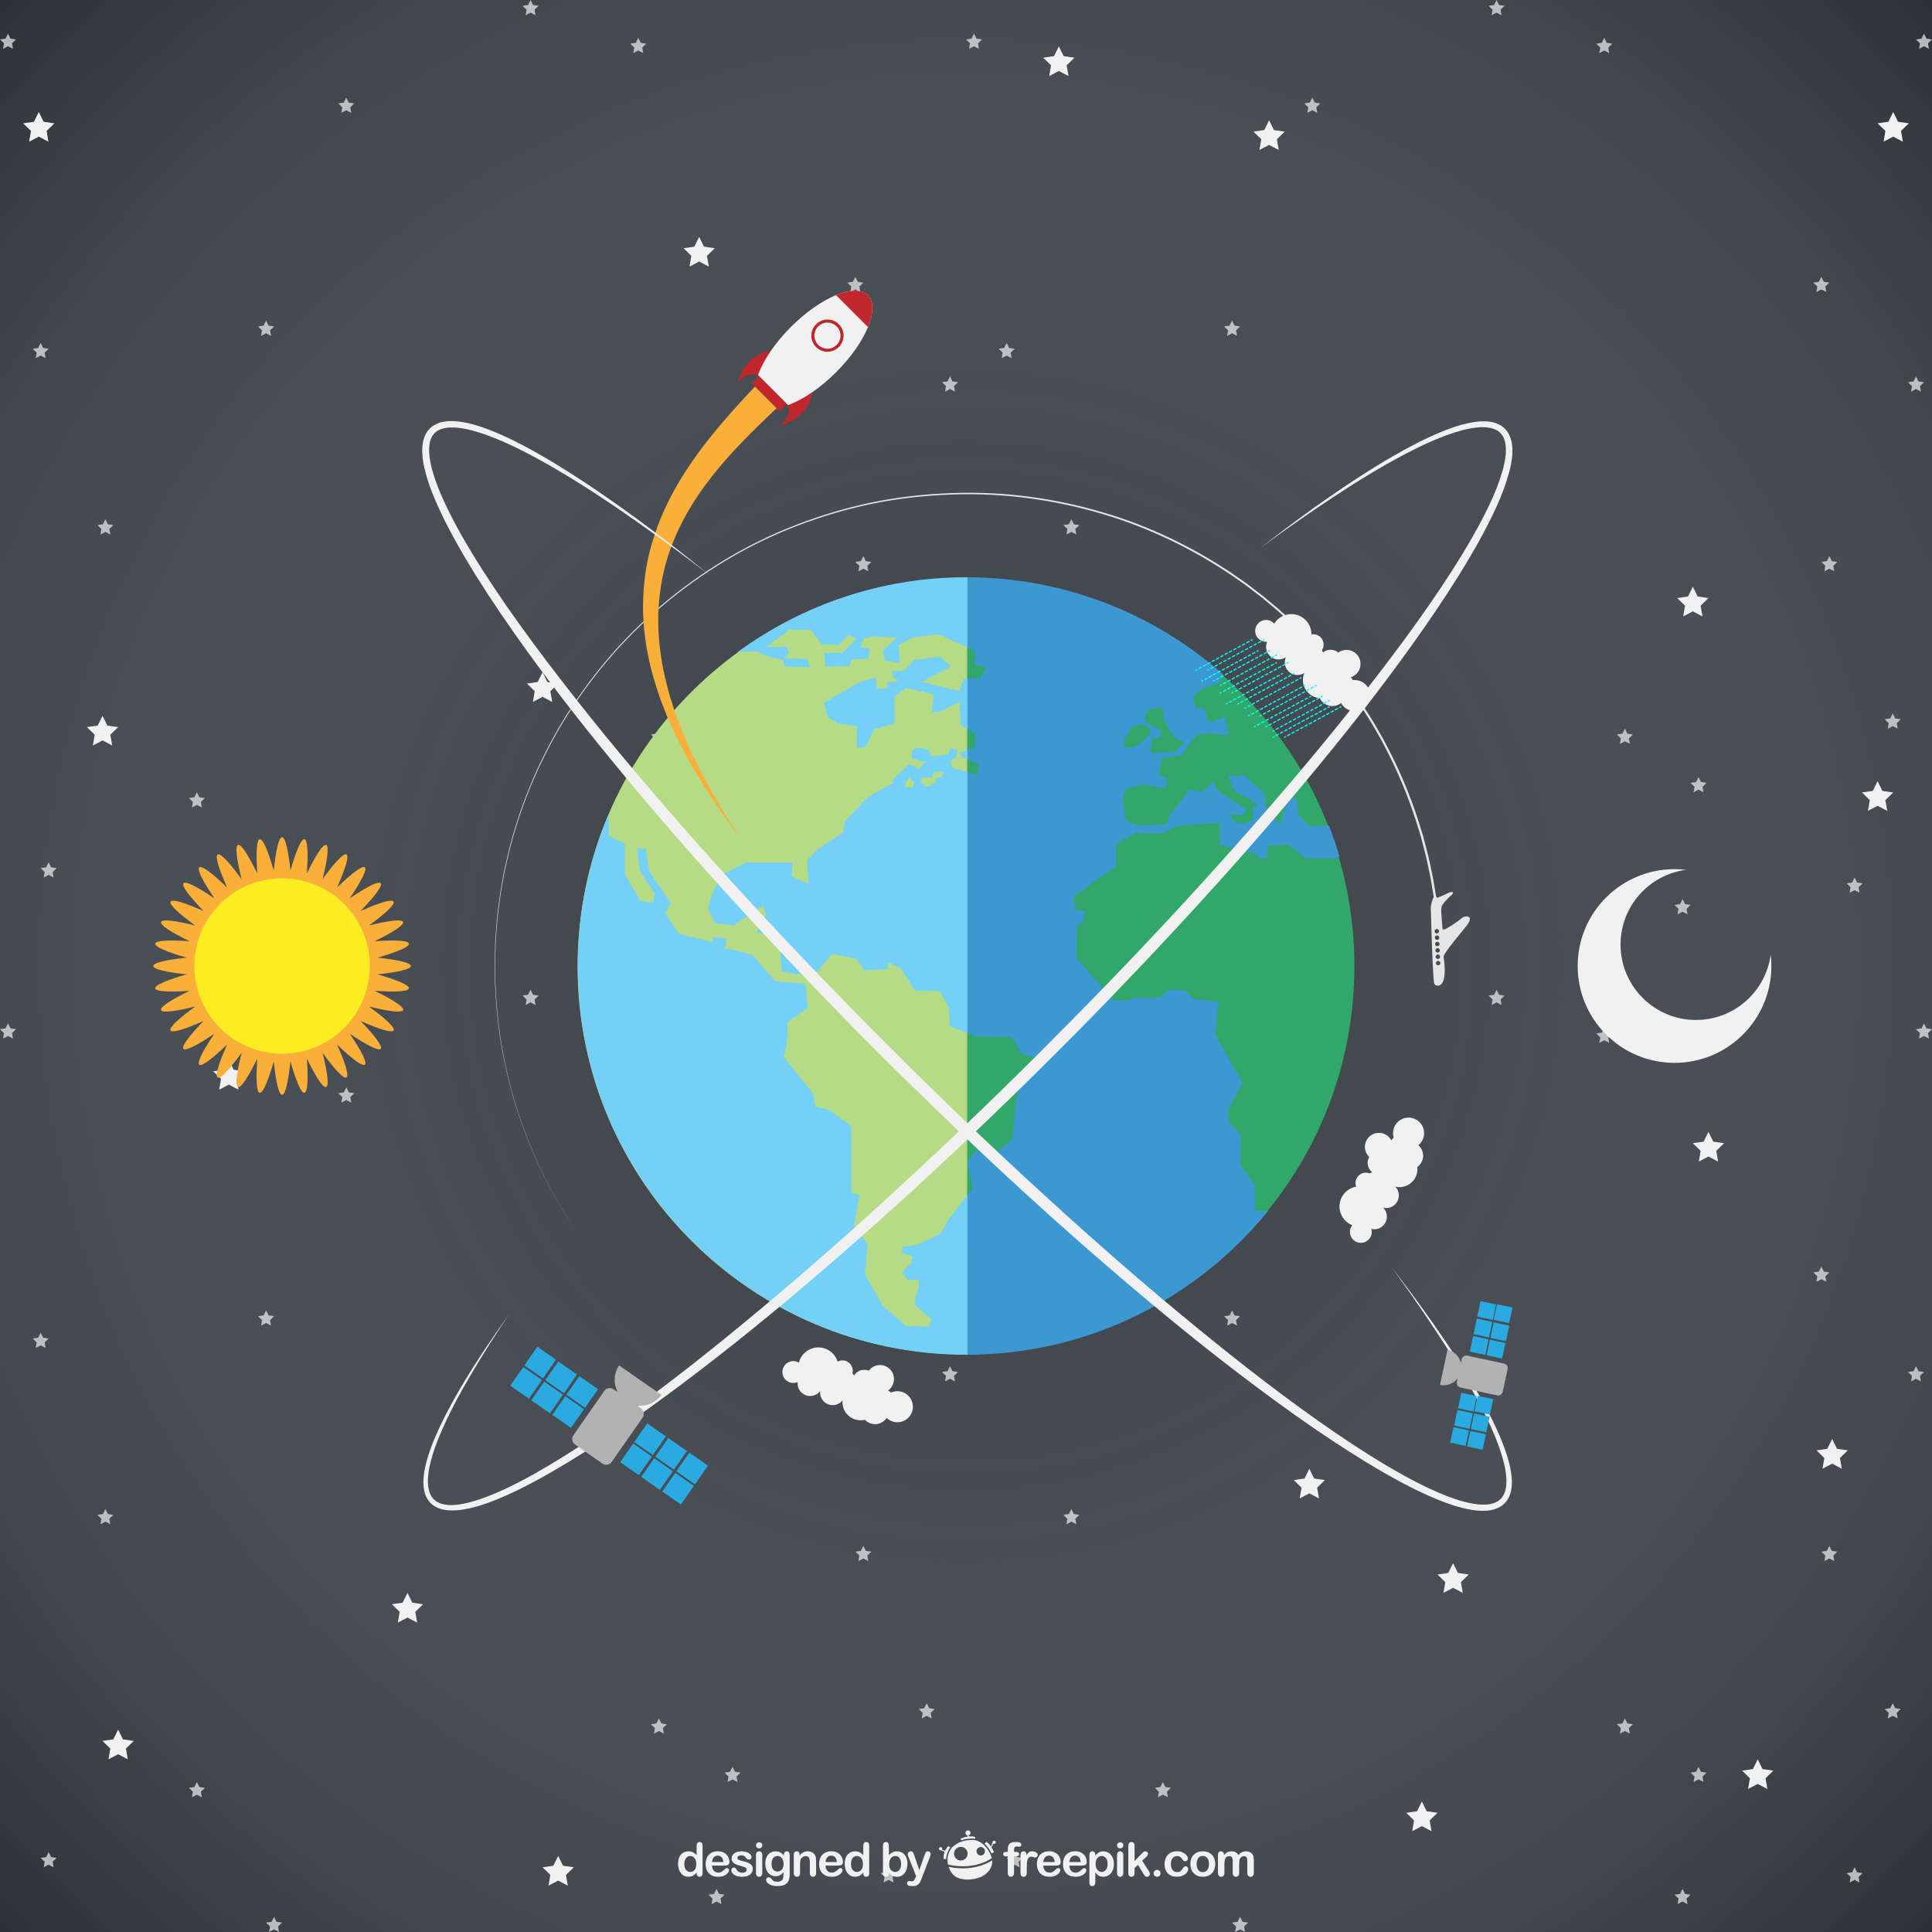 <?xml version="1.0" encoding="utf-8"?>
<!-- Generator: Adobe Illustrator 27.5.0, SVG Export Plug-In . SVG Version: 6.00 Build 0)  -->
<svg version="1.1" xmlns="http://www.w3.org/2000/svg" xmlns:xlink="http://www.w3.org/1999/xlink" x="0px" y="0px"
	 viewBox="0 0 800 800" style="enable-background:new 0 0 800 800;" xml:space="preserve">
<g id="Background">
	<rect style="fill:#333A41;" width="800" height="800"/>
	
		<radialGradient id="SVGID_1_" cx="399.791" cy="399.796" r="563.404" gradientTransform="matrix(1 0 0 1 0.169 0.164)" gradientUnits="userSpaceOnUse">
		<stop  offset="0" style="stop-color:#FFFFFF;stop-opacity:0"/>
		<stop  offset="0.129" style="stop-color:#FBFBFB;stop-opacity:0.039"/>
		<stop  offset="0.262" style="stop-color:#EFEFEF;stop-opacity:0.079"/>
		<stop  offset="0.396" style="stop-color:#DADADA;stop-opacity:0.119"/>
		<stop  offset="0.532" style="stop-color:#BDBEBD;stop-opacity:0.16"/>
		<stop  offset="0.668" style="stop-color:#989998;stop-opacity:0.201"/>
		<stop  offset="0.806" style="stop-color:#6B6C6A;stop-opacity:0.242"/>
		<stop  offset="0.941" style="stop-color:#363735;stop-opacity:0.282"/>
		<stop  offset="1" style="stop-color:#1D1E1C;stop-opacity:0.3"/>
	</radialGradient>
	<rect x="0" style="fill:url(#SVGID_1_);" width="800" height="800"/>
	<g>
		<g>
			<path style="fill:#F1F1F1;" d="M288.462,775.651v-0.258c-0.349,0.398-0.692,0.725-1.031,0.973
				c-0.338,0.252-0.706,0.441-1.102,0.57c-0.396,0.133-0.827,0.195-1.296,0.195c-0.621,0-1.196-0.131-1.725-0.392
				c-0.528-0.264-0.986-0.639-1.372-1.127c-0.387-0.486-0.68-1.059-0.879-1.719c-0.199-0.658-0.299-1.371-0.299-2.137
				c0-1.621,0.396-2.885,1.188-3.791c0.791-0.904,1.833-1.357,3.125-1.357c0.747,0,1.377,0.129,1.89,0.385
				c0.513,0.256,1.013,0.652,1.501,1.182v-3.826c0-0.533,0.105-0.934,0.318-1.207c0.211-0.271,0.514-0.408,0.907-0.408
				c0.393,0,0.694,0.125,0.907,0.375c0.212,0.252,0.318,0.619,0.318,1.107v11.436c0,0.494-0.113,0.863-0.342,1.111
				c-0.228,0.246-0.522,0.369-0.883,0.369c-0.354,0-0.647-0.127-0.879-0.383C288.578,776.491,288.462,776.126,288.462,775.651z
				 M283.362,771.843c0,0.703,0.109,1.301,0.328,1.795c0.219,0.494,0.518,0.865,0.897,1.115c0.38,0.25,0.795,0.377,1.244,0.377
				c0.456,0,0.872-0.119,1.25-0.357c0.376-0.236,0.677-0.602,0.902-1.092c0.225-0.49,0.337-1.106,0.337-1.838
				c0-0.691-0.112-1.285-0.337-1.783c-0.225-0.496-0.528-0.875-0.912-1.139c-0.383-0.262-0.803-0.393-1.258-0.393
				c-0.475,0-0.899,0.135-1.273,0.402c-0.374,0.269-0.663,0.654-0.869,1.158C283.464,770.593,283.362,771.177,283.362,771.843z"/>
			<path style="fill:#F1F1F1;" d="M299.896,772.499h-5.071c0.006,0.588,0.124,1.107,0.356,1.557c0.23,0.449,0.538,0.789,0.921,1.016
				c0.383,0.229,0.806,0.342,1.268,0.342c0.31,0,0.593-0.035,0.85-0.107c0.257-0.074,0.505-0.188,0.746-0.344
				c0.241-0.154,0.462-0.32,0.665-0.498c0.202-0.178,0.464-0.42,0.788-0.723c0.133-0.113,0.323-0.172,0.571-0.172
				c0.266,0,0.48,0.074,0.645,0.221c0.165,0.147,0.248,0.35,0.248,0.617c0,0.234-0.093,0.506-0.275,0.82
				c-0.185,0.315-0.462,0.615-0.832,0.902c-0.372,0.289-0.836,0.527-1.397,0.717c-0.56,0.191-1.204,0.285-1.933,0.285
				c-1.665,0-2.96-0.475-3.884-1.424s-1.386-2.238-1.386-3.865c0-0.768,0.113-1.478,0.341-2.133
				c0.228-0.656,0.561-1.217,0.997-1.686c0.437-0.469,0.975-0.828,1.615-1.078c0.639-0.25,1.349-0.375,2.127-0.375
				c1.013,0,1.882,0.213,2.606,0.641c0.726,0.428,1.27,0.98,1.63,1.656c0.36,0.678,0.542,1.369,0.542,2.07
				c0,0.654-0.187,1.076-0.56,1.27C301.101,772.401,300.574,772.499,299.896,772.499z M294.825,771.026h4.702
				c-0.063-0.887-0.303-1.551-0.717-1.99c-0.415-0.441-0.96-0.66-1.638-0.66c-0.646,0-1.177,0.223-1.591,0.668
				C295.165,769.491,294.914,770.151,294.825,771.026z"/>
			<path style="fill:#F1F1F1;" d="M311.711,773.741c0,0.715-0.173,1.328-0.522,1.838c-0.348,0.51-0.862,0.896-1.544,1.16
				c-0.68,0.262-1.508,0.392-2.483,0.392c-0.931,0-1.728-0.142-2.393-0.428c-0.665-0.283-1.156-0.641-1.472-1.066
				c-0.317-0.43-0.475-0.857-0.475-1.289c0-0.285,0.101-0.527,0.304-0.73c0.202-0.201,0.459-0.303,0.77-0.303
				c0.272,0,0.48,0.066,0.626,0.199c0.146,0.133,0.286,0.32,0.418,0.559c0.266,0.465,0.585,0.807,0.956,1.037
				c0.37,0.227,0.875,0.342,1.515,0.342c0.519,0,0.945-0.117,1.277-0.348c0.332-0.232,0.498-0.496,0.498-0.793
				c0-0.457-0.172-0.787-0.518-0.996c-0.345-0.209-0.914-0.41-1.705-0.6c-0.893-0.221-1.619-0.455-2.18-0.699
				c-0.561-0.242-1.008-0.565-1.344-0.963c-0.336-0.398-0.503-0.891-0.503-1.473c0-0.518,0.155-1.01,0.465-1.473
				c0.311-0.461,0.768-0.83,1.374-1.105c0.603-0.275,1.333-0.414,2.188-0.414c0.671,0,1.275,0.07,1.809,0.211
				c0.536,0.137,0.983,0.326,1.34,0.561c0.358,0.232,0.63,0.492,0.816,0.777c0.187,0.285,0.28,0.563,0.28,0.836
				c0,0.297-0.1,0.541-0.298,0.733c-0.199,0.188-0.482,0.285-0.851,0.285c-0.266,0-0.492-0.076-0.679-0.231
				c-0.186-0.15-0.4-0.379-0.641-0.682c-0.196-0.254-0.426-0.457-0.693-0.609c-0.266-0.152-0.627-0.227-1.083-0.227
				c-0.469,0-0.857,0.098-1.168,0.299c-0.31,0.199-0.465,0.447-0.465,0.744c0,0.273,0.114,0.496,0.341,0.67
				c0.229,0.176,0.535,0.32,0.922,0.433c0.386,0.113,0.917,0.252,1.596,0.416c0.803,0.197,1.46,0.432,1.97,0.703
				c0.509,0.271,0.895,0.594,1.16,0.965C311.58,772.845,311.711,773.267,311.711,773.741z"/>
			<path style="fill:#F1F1F1;" d="M314.36,765.384c-0.361,0-0.669-0.111-0.926-0.332c-0.256-0.221-0.385-0.535-0.385-0.941
				c0-0.367,0.131-0.668,0.394-0.906s0.569-0.357,0.917-0.357c0.336,0,0.633,0.107,0.892,0.324c0.26,0.215,0.39,0.527,0.39,0.94
				c0,0.4-0.127,0.711-0.381,0.935C315.009,765.271,314.708,765.384,314.36,765.384z M315.643,768.062v7.494
				c0,0.519-0.124,0.912-0.371,1.178c-0.248,0.266-0.56,0.398-0.941,0.398c-0.38,0-0.689-0.135-0.926-0.408
				c-0.238-0.271-0.356-0.662-0.356-1.168v-7.418c0-0.512,0.118-0.898,0.356-1.158c0.237-0.26,0.546-0.391,0.926-0.391
				c0.38,0,0.693,0.131,0.941,0.391C315.519,767.239,315.643,767.601,315.643,768.062z"/>
			<path style="fill:#F1F1F1;" d="M327.001,768.489v7.531c0,0.861-0.093,1.604-0.277,2.225c-0.182,0.619-0.477,1.133-0.883,1.537
				c-0.405,0.404-0.936,0.707-1.59,0.902c-0.655,0.197-1.471,0.295-2.446,0.295c-0.893,0-1.691-0.125-2.394-0.375
				c-0.702-0.252-1.243-0.574-1.624-0.969c-0.379-0.396-0.57-0.803-0.57-1.221c0-0.316,0.108-0.576,0.324-0.773
				c0.215-0.201,0.475-0.301,0.778-0.301c0.38,0,0.712,0.168,0.998,0.504c0.139,0.17,0.283,0.344,0.432,0.518
				c0.149,0.176,0.314,0.324,0.494,0.447c0.181,0.123,0.397,0.215,0.65,0.275c0.253,0.059,0.545,0.09,0.874,0.09
				c0.671,0,1.192-0.094,1.563-0.281c0.371-0.186,0.63-0.447,0.779-0.783c0.149-0.334,0.236-0.693,0.261-1.078
				c0.025-0.383,0.044-0.998,0.057-1.848c-0.4,0.559-0.859,0.982-1.382,1.273c-0.522,0.291-1.145,0.438-1.866,0.438
				c-0.868,0-1.625-0.223-2.275-0.666c-0.648-0.443-1.147-1.063-1.495-1.861c-0.349-0.799-0.522-1.719-0.522-2.764
				c0-0.777,0.105-1.482,0.317-2.107c0.213-0.629,0.515-1.156,0.907-1.588c0.393-0.43,0.845-0.754,1.358-0.973
				c0.513-0.219,1.076-0.328,1.691-0.328c0.734,0,1.371,0.143,1.909,0.422c0.538,0.283,1.039,0.725,1.501,1.326v-0.352
				c0-0.449,0.11-0.797,0.332-1.045c0.222-0.246,0.507-0.371,0.855-0.371c0.5,0,0.832,0.164,0.997,0.49
				C326.918,767.405,327.001,767.876,327.001,768.489z M319.488,771.776c0,1.051,0.229,1.846,0.688,2.383
				c0.459,0.539,1.053,0.809,1.781,0.809c0.43,0,0.837-0.117,1.22-0.348c0.384-0.231,0.695-0.58,0.937-1.045
				c0.24-0.465,0.361-1.029,0.361-1.695c0-1.057-0.232-1.881-0.698-2.469c-0.466-0.588-1.078-0.883-1.838-0.883
				c-0.741,0-1.335,0.281-1.78,0.846C319.711,769.937,319.488,770.737,319.488,771.776z"/>
			<path style="fill:#F1F1F1;" d="M331.122,768.024v0.313c0.455-0.602,0.954-1.043,1.496-1.324c0.541-0.281,1.163-0.424,1.866-0.424
				c0.684,0,1.295,0.15,1.833,0.447c0.538,0.299,0.941,0.719,1.206,1.262c0.172,0.318,0.282,0.66,0.333,1.027
				c0.051,0.367,0.077,0.836,0.077,1.406v4.824c0,0.519-0.119,0.912-0.357,1.178c-0.237,0.266-0.546,0.398-0.926,0.398
				c-0.387,0-0.7-0.135-0.94-0.408c-0.241-0.271-0.361-0.662-0.361-1.168v-4.322c0-0.854-0.119-1.508-0.356-1.961
				c-0.238-0.451-0.711-0.68-1.42-0.68c-0.461,0-0.883,0.139-1.263,0.414c-0.38,0.275-0.659,0.654-0.836,1.135
				c-0.126,0.387-0.19,1.107-0.19,2.166v3.248c0,0.525-0.123,0.92-0.365,1.184c-0.244,0.262-0.559,0.392-0.945,0.392
				c-0.374,0-0.681-0.135-0.922-0.408c-0.24-0.271-0.361-0.662-0.361-1.168v-7.494c0-0.494,0.107-0.863,0.323-1.107
				c0.215-0.242,0.51-0.365,0.883-0.365c0.228,0,0.435,0.055,0.619,0.162c0.183,0.109,0.331,0.27,0.441,0.484
				C331.067,767.45,331.122,767.714,331.122,768.024z"/>
			<path style="fill:#F1F1F1;" d="M346.896,772.499h-5.071c0.007,0.588,0.124,1.107,0.356,1.557
				c0.231,0.449,0.538,0.789,0.921,1.016c0.382,0.229,0.805,0.342,1.267,0.342c0.311,0,0.594-0.035,0.851-0.107
				c0.255-0.074,0.504-0.188,0.746-0.344c0.24-0.154,0.461-0.32,0.665-0.498c0.202-0.178,0.464-0.42,0.788-0.723
				c0.133-0.113,0.323-0.172,0.57-0.172c0.266,0,0.481,0.074,0.646,0.221c0.165,0.147,0.247,0.35,0.247,0.617
				c0,0.234-0.091,0.506-0.275,0.82c-0.184,0.315-0.461,0.615-0.831,0.902c-0.371,0.289-0.835,0.527-1.396,0.717
				c-0.561,0.191-1.205,0.285-1.933,0.285c-1.665,0-2.96-0.475-3.885-1.424c-0.923-0.949-1.386-2.238-1.386-3.865
				c0-0.768,0.114-1.478,0.342-2.133c0.228-0.656,0.561-1.217,0.998-1.686c0.437-0.469,0.975-0.828,1.614-1.078
				c0.639-0.25,1.349-0.375,2.128-0.375c1.013,0,1.881,0.213,2.606,0.641c0.726,0.428,1.268,0.98,1.63,1.656
				c0.36,0.678,0.541,1.369,0.541,2.07c0,0.654-0.186,1.076-0.561,1.27C348.101,772.401,347.575,772.499,346.896,772.499z
				 M341.825,771.026h4.701c-0.063-0.887-0.302-1.551-0.717-1.99c-0.415-0.441-0.961-0.66-1.638-0.66
				c-0.646,0-1.177,0.223-1.592,0.668C342.165,769.491,341.914,770.151,341.825,771.026z"/>
			<path style="fill:#F1F1F1;" d="M357.466,775.651v-0.258c-0.348,0.398-0.691,0.725-1.03,0.973
				c-0.339,0.252-0.706,0.441-1.102,0.57c-0.395,0.133-0.828,0.195-1.296,0.195c-0.622,0-1.196-0.131-1.724-0.392
				c-0.529-0.264-0.986-0.639-1.373-1.127c-0.387-0.486-0.679-1.059-0.878-1.719c-0.2-0.658-0.299-1.371-0.299-2.137
				c0-1.621,0.396-2.885,1.187-3.791c0.792-0.904,1.833-1.357,3.125-1.357c0.747,0,1.377,0.129,1.89,0.385
				c0.513,0.256,1.013,0.652,1.5,1.182v-3.826c0-0.533,0.107-0.934,0.319-1.207c0.211-0.271,0.515-0.408,0.907-0.408
				c0.392,0,0.694,0.125,0.907,0.375c0.212,0.252,0.318,0.619,0.318,1.107v11.436c0,0.494-0.114,0.863-0.342,1.111
				c-0.228,0.246-0.522,0.369-0.883,0.369c-0.354,0-0.647-0.127-0.879-0.383C357.582,776.491,357.466,776.126,357.466,775.651z
				 M352.367,771.843c0,0.703,0.108,1.301,0.327,1.795c0.218,0.494,0.518,0.865,0.898,1.115c0.379,0.25,0.794,0.377,1.243,0.377
				c0.457,0,0.873-0.119,1.249-0.357c0.377-0.236,0.678-0.602,0.902-1.092c0.225-0.49,0.337-1.106,0.337-1.838
				c0-0.691-0.112-1.285-0.337-1.783c-0.224-0.496-0.528-0.875-0.912-1.139c-0.384-0.262-0.803-0.393-1.259-0.393
				c-0.474,0-0.899,0.135-1.273,0.402c-0.373,0.269-0.663,0.654-0.869,1.158C352.469,770.593,352.367,771.177,352.367,771.843z"/>
			<path style="fill:#F1F1F1;" d="M368.064,764.216v3.959c0.487-0.506,0.984-0.895,1.491-1.162c0.506-0.269,1.134-0.404,1.881-0.404
				c0.861,0,1.616,0.205,2.266,0.611c0.648,0.41,1.151,1.002,1.51,1.777c0.357,0.775,0.537,1.695,0.537,2.76
				c0,0.785-0.1,1.504-0.299,2.16c-0.2,0.656-0.49,1.225-0.869,1.705c-0.38,0.48-0.841,0.854-1.382,1.117
				c-0.542,0.262-1.139,0.392-1.79,0.392c-0.399,0-0.775-0.047-1.126-0.142c-0.352-0.094-0.651-0.219-0.898-0.375
				c-0.246-0.154-0.457-0.315-0.631-0.479c-0.174-0.164-0.404-0.412-0.689-0.742v0.258c0,0.486-0.117,0.855-0.352,1.107
				c-0.233,0.25-0.531,0.373-0.893,0.373c-0.367,0-0.66-0.123-0.878-0.373c-0.219-0.252-0.328-0.621-0.328-1.107v-11.322
				c0-0.525,0.106-0.924,0.317-1.191c0.212-0.269,0.509-0.404,0.889-0.404c0.399,0,0.706,0.129,0.921,0.385
				C367.956,763.376,368.064,763.739,368.064,764.216z M368.188,771.919c0,1.031,0.236,1.824,0.707,2.377
				c0.472,0.555,1.091,0.834,1.857,0.834c0.652,0,1.214-0.283,1.686-0.852c0.472-0.566,0.707-1.379,0.707-2.436
				c0-0.684-0.097-1.273-0.294-1.768c-0.197-0.494-0.475-0.875-0.836-1.144c-0.361-0.268-0.783-0.402-1.264-0.402
				c-0.494,0-0.934,0.135-1.32,0.402c-0.386,0.269-0.69,0.658-0.912,1.168C368.299,770.608,368.188,771.216,368.188,771.919z"/>
			<path style="fill:#F1F1F1;" d="M379.11,777.456l0.237-0.58l-3.191-8.035c-0.196-0.461-0.295-0.799-0.295-1.008
				c0-0.221,0.058-0.426,0.171-0.615c0.114-0.191,0.271-0.344,0.47-0.457c0.2-0.115,0.407-0.172,0.623-0.172
				c0.373,0,0.655,0.119,0.846,0.357c0.19,0.236,0.357,0.576,0.503,1.02l2.194,6.383l2.08-5.935c0.164-0.48,0.313-0.857,0.446-1.131
				c0.133-0.272,0.273-0.455,0.422-0.549c0.148-0.096,0.359-0.144,0.632-0.144c0.197,0,0.385,0.053,0.565,0.158
				c0.18,0.104,0.319,0.244,0.417,0.422c0.098,0.178,0.148,0.363,0.148,0.561c-0.026,0.119-0.066,0.291-0.124,0.514
				c-0.058,0.221-0.127,0.447-0.208,0.674l-3.381,8.852c-0.292,0.779-0.577,1.389-0.855,1.832c-0.279,0.443-0.647,0.785-1.107,1.021
				c-0.46,0.238-1.078,0.357-1.857,0.357c-0.759,0-1.33-0.082-1.708-0.246c-0.381-0.166-0.57-0.467-0.57-0.904
				c0-0.297,0.089-0.527,0.271-0.688c0.18-0.162,0.448-0.244,0.801-0.244c0.14,0,0.276,0.019,0.409,0.059
				c0.165,0.037,0.307,0.057,0.427,0.057c0.297,0,0.532-0.043,0.704-0.133c0.17-0.088,0.324-0.242,0.46-0.461
				C378.776,778.202,378.933,777.88,379.11,777.456z"/>
		</g>
		<g>
			<path style="fill:#F1F1F1;" d="M416.673,766.813h0.619v-0.777c0-0.814,0.1-1.457,0.307-1.938
				c0.203-0.478,0.555-0.826,1.047-1.045c0.49-0.217,1.162-0.326,2.016-0.326c1.52,0,2.273,0.367,2.273,1.113
				c0,0.238-0.08,0.445-0.24,0.615c-0.154,0.17-0.344,0.256-0.559,0.256c-0.1,0-0.277-0.018-0.527-0.059
				c-0.236-0.033-0.451-0.057-0.623-0.057c-0.467,0-0.766,0.141-0.904,0.416c-0.127,0.275-0.195,0.668-0.195,1.184v0.617h0.633
				c0.99,0,1.48,0.297,1.48,0.897c0,0.418-0.127,0.689-0.393,0.805c-0.262,0.113-0.623,0.17-1.088,0.17h-0.633v6.871
				c0,0.512-0.121,0.9-0.369,1.168c-0.242,0.273-0.555,0.406-0.943,0.406c-0.367,0-0.67-0.133-0.918-0.406
				c-0.244-0.267-0.363-0.656-0.363-1.168v-6.871h-0.715c-0.389,0-0.682-0.084-0.892-0.262c-0.209-0.17-0.315-0.398-0.315-0.678
				C415.37,767.122,415.804,766.813,416.673,766.813"/>
			<path style="fill:#F1F1F1;" d="M425.163,773.388v2.168c0,0.523-0.133,0.92-0.375,1.18c-0.246,0.266-0.559,0.394-0.938,0.394
				c-0.381,0-0.688-0.131-0.926-0.4c-0.236-0.264-0.361-0.656-0.361-1.174v-7.223c0-1.166,0.42-1.748,1.262-1.748
				c0.434,0,0.742,0.135,0.934,0.408c0.189,0.273,0.295,0.674,0.316,1.207c0.309-0.533,0.625-0.934,0.949-1.207
				c0.332-0.273,0.762-0.408,1.309-0.408c0.549,0,1.072,0.135,1.586,0.408c0.516,0.273,0.772,0.637,0.772,1.084
				c0,0.315-0.111,0.58-0.326,0.781c-0.221,0.209-0.455,0.313-0.707,0.313c-0.1,0-0.33-0.063-0.691-0.18
				c-0.365-0.113-0.689-0.174-0.963-0.174c-0.381,0-0.693,0.104-0.932,0.299c-0.242,0.205-0.432,0.496-0.565,0.887
				c-0.129,0.395-0.219,0.865-0.273,1.404C425.185,771.948,425.163,772.61,425.163,773.388"/>
			<path style="fill:#F1F1F1;" d="M437.083,772.495h-5.074c0.01,0.588,0.125,1.111,0.355,1.559c0.234,0.447,0.539,0.787,0.924,1.018
				c0.385,0.227,0.805,0.34,1.27,0.34c0.311,0,0.592-0.033,0.85-0.111c0.254-0.07,0.504-0.185,0.744-0.342
				c0.242-0.152,0.461-0.318,0.664-0.5c0.203-0.174,0.467-0.416,0.791-0.719c0.135-0.113,0.324-0.174,0.568-0.174
				c0.268,0,0.481,0.074,0.648,0.223c0.166,0.146,0.244,0.35,0.244,0.617c0,0.234-0.09,0.508-0.268,0.818
				c-0.188,0.318-0.463,0.617-0.836,0.906c-0.375,0.285-0.84,0.527-1.398,0.715c-0.559,0.189-1.205,0.285-1.932,0.285
				c-1.67,0-2.963-0.473-3.887-1.422c-0.924-0.951-1.391-2.242-1.391-3.867c0-0.768,0.117-1.479,0.348-2.135
				c0.225-0.658,0.557-1.217,0.998-1.688c0.436-0.471,0.971-0.828,1.613-1.078c0.637-0.25,1.346-0.375,2.127-0.375
				c1.012,0,1.881,0.215,2.607,0.646c0.723,0.422,1.273,0.977,1.629,1.654c0.361,0.68,0.541,1.367,0.541,2.074
				c0,0.648-0.188,1.07-0.561,1.266C438.286,772.399,437.761,772.495,437.083,772.495 M432.009,771.021h4.701
				c-0.063-0.885-0.297-1.549-0.713-1.986c-0.418-0.441-0.959-0.66-1.641-0.66c-0.646,0-1.178,0.221-1.592,0.67
				C432.351,769.489,432.097,770.148,432.009,771.021"/>
			<path style="fill:#F1F1F1;" d="M447.87,772.495h-5.072c0.006,0.588,0.125,1.111,0.354,1.559c0.232,0.447,0.539,0.787,0.922,1.018
				c0.383,0.227,0.805,0.34,1.272,0.34c0.307,0,0.592-0.033,0.844-0.111c0.26-0.07,0.506-0.185,0.75-0.342
				c0.242-0.152,0.461-0.318,0.664-0.5c0.199-0.174,0.465-0.416,0.789-0.719c0.135-0.113,0.326-0.174,0.568-0.174
				c0.267,0,0.482,0.074,0.65,0.223c0.164,0.146,0.24,0.35,0.24,0.617c0,0.234-0.088,0.508-0.273,0.818
				c-0.178,0.318-0.455,0.617-0.83,0.906c-0.371,0.285-0.84,0.527-1.397,0.715c-0.557,0.189-1.207,0.285-1.934,0.285
				c-1.668,0-2.959-0.473-3.887-1.422c-0.924-0.951-1.389-2.242-1.389-3.867c0-0.768,0.115-1.479,0.348-2.135
				c0.227-0.658,0.559-1.217,0.996-1.688c0.436-0.471,0.973-0.828,1.613-1.078c0.639-0.25,1.352-0.375,2.129-0.375
				c1.01,0,1.879,0.215,2.613,0.646c0.721,0.422,1.266,0.977,1.621,1.654c0.359,0.68,0.545,1.367,0.545,2.074
				c0,0.648-0.191,1.07-0.56,1.266C449.071,772.399,448.546,772.495,447.87,772.495 M442.798,771.021h4.701
				c-0.064-0.885-0.305-1.549-0.715-1.986c-0.422-0.441-0.963-0.66-1.643-0.66c-0.647,0-1.176,0.221-1.594,0.67
				C443.136,769.489,442.882,770.148,442.798,771.021"/>
			<path style="fill:#F1F1F1;" d="M453.55,768.044v0.311c0.486-0.602,0.994-1.043,1.525-1.324c0.518-0.285,1.117-0.428,1.781-0.428
				c0.795,0,1.535,0.209,2.207,0.617c0.672,0.414,1.199,1.016,1.59,1.807c0.389,0.795,0.586,1.73,0.586,2.814
				c0,0.795-0.113,1.531-0.336,2.201c-0.225,0.668-0.537,1.227-0.93,1.68c-0.393,0.449-0.855,0.801-1.389,1.045
				c-0.543,0.242-1.111,0.363-1.729,0.363c-0.738,0-1.363-0.148-1.865-0.447c-0.502-0.291-0.982-0.732-1.441-1.305v3.893
				c0,1.135-0.416,1.709-1.244,1.709c-0.49,0-0.809-0.146-0.971-0.44c-0.152-0.299-0.234-0.723-0.234-1.291v-11.193
				c0-0.494,0.107-0.859,0.32-1.108c0.215-0.238,0.512-0.363,0.885-0.363c0.369,0,0.666,0.125,0.896,0.373
				C453.436,767.212,453.55,767.569,453.55,768.044 M458.634,771.812c0-0.686-0.105-1.273-0.315-1.764
				c-0.209-0.492-0.498-0.867-0.865-1.127c-0.367-0.264-0.783-0.396-1.232-0.396c-0.715,0-1.318,0.283-1.809,0.844
				c-0.492,0.566-0.74,1.394-0.74,2.492c0,1.027,0.244,1.834,0.736,2.406c0.486,0.574,1.086,0.859,1.813,0.859
				c0.428,0,0.83-0.127,1.197-0.373c0.371-0.252,0.664-0.627,0.883-1.127C458.522,773.124,458.634,772.519,458.634,771.812"/>
			<path style="fill:#F1F1F1;" d="M463.851,765.378c-0.363,0-0.67-0.115-0.924-0.336c-0.26-0.223-0.387-0.531-0.387-0.936
				c0-0.369,0.131-0.67,0.396-0.91c0.262-0.234,0.566-0.355,0.914-0.355c0.34,0,0.635,0.105,0.893,0.318
				c0.26,0.219,0.391,0.535,0.391,0.947c0,0.398-0.127,0.711-0.377,0.936C464.503,765.263,464.202,765.378,463.851,765.378
				 M465.134,768.056v7.502c0,0.516-0.123,0.908-0.369,1.172c-0.25,0.27-0.56,0.4-0.941,0.4c-0.381,0-0.685-0.133-0.928-0.406
				c-0.234-0.275-0.355-0.664-0.355-1.166v-7.428c0-0.51,0.121-0.894,0.355-1.154c0.242-0.264,0.547-0.391,0.928-0.391
				c0.381,0,0.691,0.127,0.941,0.391C465.011,767.235,465.134,767.599,465.134,768.056"/>
			<path style="fill:#F1F1F1;" d="M473.493,775.946l-2.283-3.766l-1.408,1.328v2.066c0,0.498-0.133,0.881-0.397,1.148
				c-0.258,0.273-0.566,0.406-0.906,0.406c-0.398,0-0.715-0.131-0.941-0.4c-0.227-0.264-0.344-0.656-0.344-1.174v-11.063
				c0-0.574,0.115-1.012,0.332-1.315c0.223-0.305,0.545-0.451,0.953-0.451c0.398,0,0.713,0.137,0.949,0.41
				c0.234,0.271,0.354,0.674,0.354,1.203v6.293l2.916-3.063c0.361-0.377,0.633-0.641,0.826-0.779c0.19-0.139,0.42-0.207,0.69-0.207
				c0.326,0,0.594,0.103,0.816,0.309c0.211,0.205,0.32,0.465,0.32,0.773c0,0.379-0.353,0.889-1.055,1.521l-1.377,1.262l2.658,4.184
				c0.193,0.313,0.34,0.543,0.424,0.705c0.084,0.16,0.131,0.32,0.131,0.463c0,0.412-0.115,0.734-0.342,0.975
				c-0.225,0.236-0.523,0.353-0.885,0.353c-0.316,0-0.564-0.08-0.734-0.256C474.02,776.702,473.784,776.392,473.493,775.946"/>
			<path style="fill:#F1F1F1;" d="M479.13,777.13c-0.393,0-0.728-0.125-1.014-0.381c-0.285-0.248-0.43-0.605-0.43-1.064
				c0-0.385,0.139-0.719,0.41-0.994c0.275-0.279,0.607-0.42,1.008-0.42c0.398,0,0.736,0.141,1.023,0.412
				c0.279,0.275,0.422,0.613,0.422,1.002c0,0.453-0.143,0.809-0.422,1.061C479.841,777.005,479.509,777.13,479.13,777.13"/>
			<path style="fill:#F1F1F1;" d="M492.028,773.921c0,0.32-0.098,0.668-0.291,1.033c-0.191,0.371-0.488,0.719-0.887,1.051
				c-0.395,0.332-0.891,0.602-1.494,0.803c-0.602,0.203-1.281,0.307-2.031,0.307c-1.605,0-2.857-0.469-3.758-1.4
				c-0.895-0.936-1.346-2.19-1.346-3.76c0-1.068,0.205-2.006,0.619-2.824c0.408-0.814,1.004-1.447,1.781-1.894
				c0.779-0.447,1.717-0.67,2.795-0.67c0.674,0,1.287,0.098,1.852,0.295c0.561,0.195,1.033,0.451,1.426,0.76
				c0.387,0.314,0.686,0.643,0.889,0.992c0.207,0.352,0.309,0.68,0.309,0.986c0,0.309-0.113,0.572-0.344,0.787
				c-0.234,0.215-0.516,0.324-0.838,0.324c-0.219,0-0.398-0.057-0.541-0.166c-0.145-0.111-0.305-0.289-0.478-0.541
				c-0.318-0.479-0.647-0.842-0.996-1.08c-0.344-0.242-0.781-0.361-1.314-0.361c-0.762,0-1.383,0.297-1.853,0.896
				c-0.467,0.596-0.703,1.42-0.703,2.455c0,0.488,0.063,0.939,0.184,1.348c0.117,0.406,0.291,0.756,0.52,1.043
				c0.23,0.287,0.504,0.506,0.826,0.654c0.324,0.154,0.682,0.227,1.065,0.227c0.521,0,0.967-0.121,1.336-0.361
				c0.377-0.24,0.703-0.607,0.986-1.102c0.158-0.291,0.328-0.518,0.51-0.684c0.182-0.164,0.408-0.25,0.676-0.25
				c0.316,0,0.58,0.123,0.785,0.363C491.921,773.392,492.028,773.649,492.028,773.921"/>
			<path style="fill:#F1F1F1;" d="M503.218,771.86c0,0.769-0.121,1.484-0.355,2.139c-0.246,0.652-0.592,1.213-1.049,1.678
				c-0.455,0.469-1.002,0.828-1.633,1.08c-0.639,0.248-1.35,0.375-2.139,0.375c-0.785,0-1.492-0.127-2.121-0.383
				c-0.623-0.248-1.17-0.613-1.625-1.082c-0.461-0.477-0.809-1.033-1.053-1.676c-0.229-0.645-0.35-1.356-0.35-2.131
				c0-0.787,0.123-1.506,0.357-2.158c0.242-0.654,0.59-1.213,1.039-1.674c0.451-0.461,0.994-0.816,1.631-1.07
				c0.645-0.248,1.35-0.373,2.121-0.373c0.785,0,1.498,0.125,2.139,0.381c0.639,0.252,1.184,0.615,1.645,1.08
				c0.457,0.475,0.803,1.029,1.039,1.672C503.099,770.368,503.218,771.077,503.218,771.86 M500.614,771.86
				c0-1.059-0.234-1.881-0.697-2.469c-0.463-0.596-1.09-0.889-1.875-0.889c-0.508,0-0.955,0.133-1.342,0.395
				c-0.387,0.262-0.682,0.648-0.891,1.164c-0.209,0.514-0.315,1.113-0.315,1.799c0,0.678,0.102,1.268,0.309,1.773
				c0.209,0.51,0.502,0.896,0.887,1.166c0.385,0.266,0.834,0.404,1.352,0.404c0.785,0,1.412-0.297,1.875-0.893
				C500.38,773.722,500.614,772.901,500.614,771.86"/>
			<path style="fill:#F1F1F1;" d="M513.11,772.05v3.447c0,0.547-0.121,0.951-0.369,1.227c-0.25,0.273-0.572,0.408-0.979,0.408
				c-0.393,0-0.713-0.135-0.951-0.408c-0.246-0.275-0.371-0.68-0.371-1.227v-4.131c0-0.654-0.022-1.162-0.064-1.525
				c-0.045-0.354-0.168-0.654-0.361-0.883c-0.197-0.234-0.51-0.352-0.932-0.352c-0.85,0-1.406,0.291-1.676,0.881
				c-0.268,0.576-0.406,1.414-0.406,2.508v3.502c0,0.537-0.123,0.945-0.361,1.223c-0.25,0.273-0.568,0.412-0.965,0.412
				c-0.396,0-0.717-0.139-0.967-0.412c-0.252-0.277-0.377-0.686-0.377-1.223v-7.42c0-0.488,0.111-0.859,0.336-1.111
				c0.228-0.256,0.525-0.381,0.889-0.381c0.357,0,0.652,0.123,0.892,0.355c0.236,0.238,0.354,0.566,0.354,0.984v0.244
				c0.453-0.535,0.935-0.932,1.445-1.18c0.516-0.26,1.082-0.387,1.713-0.387c0.65,0,1.211,0.131,1.678,0.391
				c0.469,0.26,0.854,0.654,1.16,1.176c0.439-0.527,0.908-0.922,1.41-1.18c0.5-0.258,1.053-0.387,1.662-0.387
				c0.705,0,1.32,0.143,1.834,0.42c0.51,0.277,0.893,0.68,1.146,1.195c0.221,0.473,0.33,1.209,0.33,2.217v5.063
				c0,0.547-0.121,0.951-0.367,1.227c-0.246,0.273-0.574,0.408-0.978,0.408c-0.395,0-0.715-0.139-0.965-0.412
				c-0.25-0.277-0.377-0.686-0.377-1.223v-4.361c0-0.559-0.023-1.004-0.068-1.338c-0.047-0.338-0.178-0.621-0.383-0.848
				c-0.213-0.227-0.531-0.344-0.953-0.344c-0.342,0-0.666,0.108-0.975,0.309c-0.307,0.197-0.547,0.477-0.721,0.813
				C513.208,770.165,513.11,770.94,513.11,772.05"/>
		</g>
		<g>
			<path style="fill:#F1F1F1;" d="M392.405,771.231c-0.002-0.004-0.002-0.01-0.002-0.017
				C392.403,771.222,392.403,771.227,392.405,771.231z"/>
			<path style="fill:#F1F1F1;" d="M392.536,772.062c0.002,0,0.002,0,0.003,0c-0.05-0.236-0.088-0.471-0.119-0.703
				C392.451,771.593,392.489,771.827,392.536,772.062z"/>
			<path style="fill:#F1F1F1;" d="M393.395,774.468c-0.006-0.01-0.011-0.021-0.017-0.033
				C393.384,774.446,393.389,774.458,393.395,774.468z"/>
			<path style="fill:#F1F1F1;" d="M393.313,774.308c-0.022-0.045-0.044-0.09-0.065-0.135
				C393.269,774.22,393.29,774.263,393.313,774.308z"/>
			<path style="fill:#F1F1F1;" d="M392.777,772.987c0.127,0.4,0.28,0.789,0.457,1.158c-0.18-0.377-0.33-0.766-0.454-1.158
				C392.78,772.987,392.778,772.987,392.777,772.987z"/>
			<path style="fill:#F1F1F1;" d="M402.443,761.296c0.5,0,0.871,0.039,1.294,0.111l0.121-0.764c0,0-1.171-0.359-2.711-0.234
				l-0.121-0.414c0.478-0.102,0.838-0.527,0.838-1.035c0-0.582-0.474-1.053-1.057-1.053c-0.583,0-1.056,0.471-1.056,1.053
				c0,0.508,0.358,0.934,0.836,1.035l0.134,0.463c-1.634,0.225-2.935,0.861-2.935,0.861l0.23,0.705
				c0.989-0.328,1.846-0.529,2.624-0.613C401.402,761.331,401.976,761.296,402.443,761.296z"/>
			<path style="fill:#F1F1F1;" d="M393.375,765.153l0.006-0.008c0.039-0.049,0.076-0.096,0.113-0.143l-0.313-0.225l-0.488-0.357
				c-0.027,0.039-0.795,0.744-1.401,2.049c-0.025-0.041-0.056-0.082-0.09-0.119c-0.182-0.199-0.435-0.301-0.758-0.295
				c-0.004,0-0.009,0-0.015,0c-0.2,0-0.337-0.066-0.427-0.147c0.089-0.113,0.143-0.256,0.143-0.414c0-0.367-0.3-0.668-0.669-0.668
				c-0.369,0-0.669,0.301-0.669,0.668c0,0.371,0.3,0.67,0.669,0.67c0.058,0,0.113-0.01,0.167-0.021
				c0.164,0.183,0.425,0.342,0.808,0.334c0.197-0.002,0.341,0.049,0.438,0.156c0.111,0.121,0.148,0.295,0.16,0.428
				c-0.001,0.002-0.001,0.004-0.003,0.004c-0.436,1.189-0.311,2.67-0.311,2.67l1.057,0.043c0.022-0.539,0.099-1.482,0.372-2.23
				C392.689,766.099,393.348,765.192,393.375,765.153z"/>
			<path style="fill:#F1F1F1;" d="M411.642,762.179c-0.367,0-0.668,0.299-0.668,0.67c0,0.057,0.008,0.111,0.023,0.164
				c-0.184,0.166-0.344,0.428-0.338,0.81c0.004,0.197-0.047,0.34-0.154,0.438c-0.084,0.074-0.191,0.115-0.295,0.141
				c-0.787-1.104-1.756-1.775-1.756-1.775l-0.76,0.813c0.574,0.522,1.16,1.176,1.729,1.99c0.395,0.565,0.799,1.291,1.137,2.016
				l1.023-0.486c0,0-0.467-1.156-1.125-2.191c0.113-0.041,0.228-0.104,0.33-0.193c0.201-0.18,0.299-0.435,0.293-0.758
				c-0.002-0.207,0.066-0.348,0.148-0.441c0.115,0.088,0.258,0.143,0.412,0.143c0.371,0,0.67-0.299,0.67-0.668
				C412.311,762.477,412.013,762.179,411.642,762.179z"/>
			<path style="fill:#F1F1F1;" d="M408.985,771.382c-1.41,0.686-3.729,1.594-6.782,2.02c-1.197,0.166-2.359,0.227-3.428,0.227
				c-1.391,0-2.62-0.104-3.563-0.223c-1.076-0.135-1.918-0.301-2.432-0.418c0.124,0.393,0.273,0.781,0.454,1.158
				c0.003,0.01,0.008,0.021,0.013,0.027c0.021,0.045,0.043,0.09,0.065,0.135c0.022,0.043,0.043,0.086,0.065,0.127
				c0.006,0.012,0.011,0.023,0.017,0.033c0.303,0.57,0.667,1.094,1.081,1.549c1.44,1.574,2.907,1.824,2.921,1.826l0.023,0.002
				l0.022,0.008c0.013,0.006,1.314,0.426,3.292,0.426c1.946,0,3.855-0.393,5.673-1.168c1.348-0.69,2.623-1.736,3.254-2.67
				c0.488-0.723,0.842-1.492,1.051-2.293c0.111-0.426,0.199-1.108,0.146-1.826C410.46,770.589,409.833,770.968,408.985,771.382z"/>
			<path style="fill:#F1F1F1;" d="M393.828,765.487c-0.041,0.061-0.652,0.926-1.135,2.254c-0.362,0.994-0.346,2.443-0.346,2.459
				v0.004c0,0.34,0.019,0.676,0.057,1.01c0,0.008,0,0.014,0.002,0.017c0.004,0.043,0.011,0.084,0.015,0.127
				c0.03,0.232,0.069,0.467,0.119,0.703c0.7,0.178,4.878,1.152,9.549,0.502c2.927-0.408,5.149-1.273,6.499-1.928
				c1.121-0.543,1.842-1.035,2.119-1.238c-0.277-1.027-1.041-2.641-1.742-3.647c-2.006-2.865-4.168-3.6-5.277-3.783
				c-0.425-0.068-0.763-0.109-1.243-0.109c-0.447,0-1.002,0.037-1.744,0.115c-0.743,0.076-1.572,0.272-2.532,0.596
				c-1.348,0.451-2.567,1.158-3.527,2.047l-0.033,0.031C394.466,764.778,394.169,765.054,393.828,765.487z M406.097,764.821
				c0.961,0,1.744,0.781,1.744,1.742c0,0.963-0.783,1.744-1.744,1.744c-0.961,0-1.742-0.781-1.742-1.744
				C404.354,765.602,405.136,764.821,406.097,764.821z M397.855,764.751c1.557,0,2.817,1.262,2.817,2.818
				c0,1.555-1.26,2.815-2.817,2.815c-1.555,0-2.816-1.26-2.816-2.815C395.04,766.013,396.301,764.751,397.855,764.751z"/>
		</g>
	</g>
	<g>
		<polygon style="fill:#F1F1F1;" points="16.062,46.37 18.06,50.42 22.529,51.068 19.295,54.222 20.06,58.672 16.062,56.57 
			12.064,58.672 12.827,54.222 9.593,51.068 14.063,50.42 		"/>
		<polygon style="fill:#F1F1F1;" points="289.504,98.087 291.504,102.138 295.974,102.786 292.739,105.94 293.502,110.39 
			289.504,108.29 285.507,110.39 286.271,105.94 283.037,102.786 287.506,102.138 		"/>
		<polygon style="fill:#F1F1F1;" points="438.447,19.194 440.444,23.245 444.914,23.893 441.68,27.046 442.444,31.497 
			438.447,29.396 434.449,31.497 435.212,27.046 431.977,23.893 436.447,23.245 		"/>
		<polygon style="fill:#F1F1F1;" points="525.501,49.8 527.498,53.85 531.968,54.498 528.733,57.652 529.498,62.102 525.501,60.002 
			521.503,62.102 522.266,57.652 519.031,54.498 523.501,53.85 		"/>
		<polygon style="fill:#F1F1F1;" points="700.967,242.95 702.964,247 707.434,247.648 704.199,250.802 704.964,255.252 
			700.967,253.152 696.969,255.252 697.731,250.802 694.497,247.648 698.967,247 		"/>
		<polygon style="fill:#F1F1F1;" points="777.471,323.452 779.469,327.502 783.938,328.15 780.703,331.304 781.468,335.754 
			777.471,333.654 773.474,335.754 774.236,331.304 771.001,328.15 775.471,327.502 		"/>
		<polygon style="fill:#F1F1F1;" points="707.434,468.677 709.434,472.728 713.903,473.375 710.668,476.529 711.431,480.979 
			707.434,478.879 703.436,480.979 704.201,476.529 700.967,473.375 705.435,472.728 		"/>
		<polygon style="fill:#F1F1F1;" points="758.653,595.861 760.651,599.912 765.121,600.56 761.886,603.714 762.65,608.164 
			758.653,606.065 754.656,608.164 755.419,603.714 752.185,600.56 756.653,599.912 		"/>
		<polygon style="fill:#F1F1F1;" points="601.702,647.276 603.699,651.327 608.169,651.976 604.935,655.129 605.699,659.579 
			601.702,657.479 597.704,659.579 598.467,655.129 595.232,651.976 599.702,651.327 		"/>
		<polygon style="fill:#F1F1F1;" points="542.169,608.166 544.166,612.216 548.636,612.864 545.401,616.018 546.166,620.468 
			542.169,618.368 538.171,620.468 538.934,616.018 535.699,612.864 540.169,612.216 		"/>
		<polygon style="fill:#F1F1F1;" points="168.732,659.581 170.73,663.631 175.2,664.279 171.965,667.433 172.729,671.883 
			168.732,669.783 164.735,671.883 165.498,667.433 162.263,664.279 166.733,663.631 		"/>
		<polygon style="fill:#F1F1F1;" points="48.917,716.187 50.917,720.236 55.386,720.885 52.151,724.038 52.915,728.488 
			48.917,726.389 44.919,728.488 45.684,724.038 42.45,720.885 46.919,720.236 		"/>
		<polygon style="fill:#F1F1F1;" points="231.125,768.503 233.124,772.554 237.594,773.202 234.359,776.356 235.123,780.806 
			231.125,778.706 227.127,780.806 227.892,776.356 224.658,773.202 229.127,772.554 		"/>
		<polygon style="fill:#F1F1F1;" points="588.766,745.953 590.763,750.003 595.232,750.651 591.998,753.805 592.763,758.255 
			588.766,756.155 584.768,758.255 585.53,753.805 582.296,750.651 586.766,750.003 		"/>
		<polygon style="fill:#F1F1F1;" points="727.831,728.49 729.829,732.54 734.299,733.188 731.064,736.343 731.829,740.793 
			727.831,738.692 723.834,740.793 724.597,736.343 721.362,733.188 725.832,732.54 		"/>
		<polygon style="fill:#F1F1F1;" points="94.767,438.91 96.765,442.961 101.234,443.608 97.999,446.763 98.764,451.213 
			94.767,449.112 90.769,451.213 91.532,446.763 88.297,443.608 92.767,442.961 		"/>
		<polygon style="fill:#F1F1F1;" points="42.45,296.391 44.447,300.441 48.917,301.09 45.682,304.243 46.447,308.693 42.45,306.593 
			38.452,308.693 39.215,304.243 35.98,301.09 40.45,300.441 		"/>
		<polygon style="fill:#F1F1F1;" points="224.658,278.351 226.655,282.401 231.125,283.049 227.891,286.203 228.655,290.653 
			224.658,288.553 220.66,290.653 221.423,286.203 218.188,283.049 222.658,282.401 		"/>
		<polygon style="fill:#F1F1F1;" points="783.938,46.37 785.938,50.42 790.407,51.068 787.173,54.222 787.935,58.672 
			783.938,56.572 779.94,58.672 780.705,54.222 777.471,51.068 781.94,50.42 		"/>
	</g>
	<g style="opacity:0.7;">
		<polygon style="fill:#F1F1F1;" points="3.314,13.921 4.337,15.996 6.627,16.328 4.97,17.944 5.362,20.224 3.314,19.146 
			1.266,20.224 1.657,17.944 0,16.328 2.29,15.996 		"/>
		<polygon style="fill:#F1F1F1;" points="143.395,40.416 144.419,42.491 146.709,42.823 145.052,44.438 145.442,46.718 
			143.395,45.642 141.347,46.718 141.738,44.438 140.081,42.823 142.371,42.491 		"/>
		<polygon style="fill:#F1F1F1;" points="219.696,0 220.719,2.075 223.009,2.407 221.352,4.022 221.743,6.302 219.696,5.226 
			217.647,6.302 218.039,4.022 216.382,2.407 218.672,2.075 		"/>
		<polygon style="fill:#F1F1F1;" points="264.292,15.679 265.315,17.753 267.605,18.085 265.948,19.701 266.34,21.981 
			264.292,20.905 262.244,21.981 262.635,19.701 260.978,18.085 263.268,17.753 		"/>
		<polygon style="fill:#F1F1F1;" points="354.181,114.627 355.204,116.701 357.494,117.034 355.837,118.649 356.228,120.929 
			354.181,119.853 352.133,120.929 352.523,118.649 350.866,117.034 353.156,116.701 		"/>
		<polygon style="fill:#F1F1F1;" points="393.373,155.866 394.396,157.941 396.686,158.273 395.028,159.889 395.421,162.169 
			393.373,161.093 391.325,162.169 391.716,159.889 390.059,158.273 392.349,157.941 		"/>
		<polygon style="fill:#F1F1F1;" points="357.494,230.263 358.519,232.338 360.809,232.67 359.15,234.286 359.541,236.565 
			357.494,235.489 355.446,236.565 355.838,234.286 354.181,232.67 356.471,232.338 		"/>
		<polygon style="fill:#F1F1F1;" points="383.732,295.418 384.757,297.493 387.046,297.825 385.389,299.44 385.78,301.721 
			383.732,300.645 381.685,301.721 382.076,299.44 380.419,297.825 382.708,297.493 		"/>
		<polygon style="fill:#F1F1F1;" points="303.329,321.757 304.352,323.832 306.642,324.165 304.985,325.78 305.377,328.06 
			303.329,326.984 301.281,328.06 301.672,325.78 300.015,324.165 302.305,323.832 		"/>
		<polygon style="fill:#F1F1F1;" points="272.831,301.722 273.854,303.796 276.144,304.128 274.487,305.744 274.879,308.023 
			272.831,306.948 270.783,308.023 271.174,305.744 269.517,304.128 271.807,303.796 		"/>
		<polygon style="fill:#F1F1F1;" points="81.525,328.06 82.548,330.136 84.838,330.468 83.181,332.083 83.573,334.362 
			81.525,333.287 79.477,334.362 79.868,332.083 78.211,330.468 80.501,330.136 		"/>
		<polygon style="fill:#F1F1F1;" points="20.145,357.059 21.169,359.134 23.459,359.466 21.802,361.081 22.193,363.361 
			20.145,362.285 18.097,363.361 18.489,361.081 16.832,359.466 19.122,359.134 		"/>
		<polygon style="fill:#F1F1F1;" points="113.488,383.859 114.512,385.935 116.802,386.268 115.145,387.883 115.536,390.162 
			113.488,389.087 111.44,390.162 111.831,387.883 110.175,386.268 112.464,385.935 		"/>
		<polygon style="fill:#F1F1F1;" points="296.702,372.308 297.725,374.383 300.015,374.715 298.357,376.33 298.75,378.61 
			296.702,377.534 294.653,378.61 295.045,376.33 293.388,374.715 295.678,374.383 		"/>
		<polygon style="fill:#F1F1F1;" points="367.943,363.362 368.967,365.436 371.257,365.769 369.6,367.385 369.991,369.664 
			367.943,368.588 365.895,369.664 366.286,367.385 364.629,365.769 366.919,365.436 		"/>
		<polygon style="fill:#F1F1F1;" points="43.633,215.015 44.657,217.089 46.946,217.421 45.29,219.037 45.681,221.316 
			43.633,220.24 41.585,221.316 41.977,219.037 40.319,217.421 42.609,217.089 		"/>
		<polygon style="fill:#F1F1F1;" points="16.832,142.004 17.855,144.079 20.145,144.411 18.488,146.026 18.88,148.306 
			16.832,147.23 14.784,148.306 15.175,146.026 13.518,144.411 15.808,144.079 		"/>
		<polygon style="fill:#F1F1F1;" points="110.175,132.762 111.198,134.837 113.488,135.169 111.831,136.784 112.222,139.064 
			110.175,137.988 108.127,139.064 108.518,136.784 106.86,135.169 109.15,134.837 		"/>
	</g>
	<g style="opacity:0.7;">
		<polygon style="fill:#F1F1F1;" points="403.313,13.921 404.337,15.996 406.627,16.328 404.97,17.944 405.362,20.224 
			403.313,19.146 401.267,20.224 401.657,17.944 400,16.328 402.29,15.996 		"/>
		<polygon style="fill:#F1F1F1;" points="543.394,40.416 544.419,42.491 546.709,42.823 545.052,44.438 545.442,46.718 
			543.394,45.642 541.347,46.718 541.738,44.438 540.081,42.823 542.371,42.491 		"/>
		<polygon style="fill:#F1F1F1;" points="619.696,0 620.719,2.075 623.009,2.407 621.352,4.022 621.743,6.302 619.696,5.226 
			617.647,6.302 618.039,4.022 616.382,2.407 618.672,2.075 		"/>
		<polygon style="fill:#F1F1F1;" points="664.292,15.679 665.315,17.753 667.605,18.085 665.948,19.701 666.34,21.981 
			664.292,20.905 662.244,21.981 662.635,19.701 660.978,18.085 663.268,17.753 		"/>
		<polygon style="fill:#F1F1F1;" points="754.181,114.627 755.204,116.701 757.494,117.034 755.837,118.649 756.228,120.929 
			754.181,119.853 752.133,120.929 752.523,118.649 750.866,117.034 753.156,116.701 		"/>
		<polygon style="fill:#F1F1F1;" points="793.373,155.866 794.396,157.941 796.686,158.273 795.028,159.889 795.421,162.169 
			793.373,161.093 791.325,162.169 791.716,159.889 790.059,158.273 792.349,157.941 		"/>
		<polygon style="fill:#F1F1F1;" points="757.494,230.263 758.519,232.338 760.809,232.67 759.15,234.286 759.541,236.565 
			757.494,235.489 755.446,236.565 755.838,234.286 754.181,232.67 756.471,232.338 		"/>
		<polygon style="fill:#F1F1F1;" points="783.732,295.418 784.757,297.493 787.046,297.825 785.389,299.44 785.78,301.721 
			783.732,300.645 781.685,301.721 782.076,299.44 780.419,297.825 782.708,297.493 		"/>
		<polygon style="fill:#F1F1F1;" points="703.329,321.757 704.352,323.832 706.642,324.165 704.985,325.78 705.377,328.06 
			703.329,326.984 701.281,328.06 701.672,325.78 700.015,324.165 702.305,323.832 		"/>
		<polygon style="fill:#F1F1F1;" points="672.831,301.722 673.854,303.796 676.144,304.128 674.487,305.744 674.879,308.023 
			672.831,306.948 670.783,308.023 671.174,305.744 669.517,304.128 671.807,303.796 		"/>
		<polygon style="fill:#F1F1F1;" points="481.524,328.06 482.548,330.136 484.838,330.468 483.181,332.083 483.573,334.362 
			481.524,333.287 479.477,334.362 479.868,332.083 478.211,330.468 480.501,330.136 		"/>
		<polygon style="fill:#F1F1F1;" points="420.145,357.059 421.169,359.134 423.46,359.466 421.802,361.081 422.193,363.361 
			420.145,362.285 418.097,363.361 418.489,361.081 416.832,359.466 419.122,359.134 		"/>
		<polygon style="fill:#F1F1F1;" points="513.487,383.859 514.513,385.935 516.802,386.268 515.144,387.883 515.536,390.162 
			513.487,389.087 511.44,390.162 511.831,387.883 510.175,386.268 512.464,385.935 		"/>
		<polygon style="fill:#F1F1F1;" points="696.702,372.308 697.725,374.383 700.015,374.715 698.357,376.33 698.75,378.61 
			696.702,377.534 694.653,378.61 695.045,376.33 693.388,374.715 695.678,374.383 		"/>
		<polygon style="fill:#F1F1F1;" points="767.943,363.362 768.967,365.436 771.257,365.769 769.6,367.385 769.991,369.664 
			767.943,368.588 765.896,369.664 766.286,367.385 764.629,365.769 766.919,365.436 		"/>
		<polygon style="fill:#F1F1F1;" points="443.634,215.015 444.657,217.089 446.946,217.421 445.29,219.037 445.681,221.316 
			443.634,220.24 441.585,221.316 441.977,219.037 440.319,217.421 442.608,217.089 		"/>
		<polygon style="fill:#F1F1F1;" points="416.832,142.004 417.855,144.079 420.145,144.411 418.488,146.026 418.88,148.306 
			416.832,147.23 414.784,148.306 415.175,146.026 413.519,144.411 415.808,144.079 		"/>
		<polygon style="fill:#F1F1F1;" points="510.175,132.762 511.198,134.837 513.487,135.169 511.831,136.784 512.222,139.064 
			510.175,137.988 508.127,139.064 508.518,136.784 506.86,135.169 509.15,134.837 		"/>
		<polygon style="fill:#F1F1F1;" points="796.686,13.921 797.71,15.996 800,16.328 798.343,17.944 798.733,20.224 796.686,19.148 
			794.638,20.224 795.029,17.944 793.373,16.328 795.662,15.996 		"/>
	</g>
	<g style="opacity:0.7;">
		<polygon style="fill:#F1F1F1;" points="3.314,423.759 4.337,425.834 6.627,426.166 4.97,427.782 5.362,430.061 3.314,428.984 
			1.266,430.061 1.657,427.782 0,426.166 2.29,425.834 		"/>
		<polygon style="fill:#F1F1F1;" points="143.395,450.253 144.419,452.329 146.709,452.661 145.052,454.276 145.442,456.556 
			143.395,455.479 141.347,456.556 141.738,454.276 140.081,452.661 142.371,452.329 		"/>
		<polygon style="fill:#F1F1F1;" points="219.696,409.838 220.719,411.913 223.009,412.245 221.352,413.86 221.743,416.14 
			219.696,415.064 217.647,416.14 218.039,413.86 216.382,412.245 218.672,411.913 		"/>
		<polygon style="fill:#F1F1F1;" points="264.292,425.517 265.315,427.591 267.605,427.923 265.948,429.539 266.34,431.819 
			264.292,430.743 262.244,431.819 262.635,429.539 260.978,427.923 263.268,427.591 		"/>
		<polygon style="fill:#F1F1F1;" points="354.181,524.464 355.204,526.539 357.494,526.872 355.837,528.487 356.228,530.767 
			354.181,529.69 352.133,530.767 352.523,528.487 350.866,526.872 353.156,526.539 		"/>
		<polygon style="fill:#F1F1F1;" points="393.373,565.704 394.396,567.779 396.686,568.111 395.028,569.727 395.421,572.007 
			393.373,570.931 391.325,572.007 391.716,569.727 390.059,568.111 392.349,567.779 		"/>
		<polygon style="fill:#F1F1F1;" points="357.494,640.101 358.519,642.176 360.809,642.508 359.15,644.124 359.541,646.403 
			357.494,645.327 355.446,646.403 355.838,644.124 354.181,642.508 356.471,642.176 		"/>
		<polygon style="fill:#F1F1F1;" points="383.732,705.256 384.757,707.331 387.046,707.663 385.389,709.278 385.78,711.559 
			383.732,710.482 381.685,711.559 382.076,709.278 380.419,707.663 382.708,707.331 		"/>
		<polygon style="fill:#F1F1F1;" points="303.329,731.595 304.352,733.67 306.642,734.003 304.985,735.618 305.377,737.898 
			303.329,736.822 301.281,737.898 301.672,735.618 300.015,734.003 302.305,733.67 		"/>
		<polygon style="fill:#F1F1F1;" points="272.831,711.56 273.854,713.634 276.144,713.966 274.487,715.582 274.879,717.861 
			272.831,716.786 270.783,717.861 271.174,715.582 269.517,713.966 271.807,713.634 		"/>
		<polygon style="fill:#F1F1F1;" points="81.525,737.898 82.548,739.974 84.838,740.306 83.181,741.921 83.573,744.2 
			81.525,743.125 79.477,744.2 79.868,741.921 78.211,740.306 80.501,739.974 		"/>
		<polygon style="fill:#F1F1F1;" points="20.145,766.896 21.169,768.972 23.459,769.304 21.802,770.919 22.193,773.199 
			20.145,772.123 18.097,773.199 18.489,770.919 16.832,769.304 19.122,768.972 		"/>
		<polygon style="fill:#F1F1F1;" points="113.488,793.697 114.512,795.773 116.802,796.106 115.145,797.721 115.536,800 
			113.488,798.925 111.44,800 111.831,797.721 110.175,796.106 112.464,795.773 		"/>
		<polygon style="fill:#F1F1F1;" points="296.702,782.146 297.725,784.221 300.015,784.553 298.357,786.168 298.75,788.448 
			296.702,787.372 294.653,788.448 295.045,786.168 293.388,784.553 295.678,784.221 		"/>
		<polygon style="fill:#F1F1F1;" points="367.943,773.2 368.967,775.274 371.257,775.606 369.6,777.223 369.991,779.502 
			367.943,778.426 365.895,779.502 366.286,777.223 364.629,775.606 366.919,775.274 		"/>
		<polygon style="fill:#F1F1F1;" points="43.633,624.852 44.657,626.927 46.946,627.259 45.29,628.875 45.681,631.154 
			43.633,630.078 41.585,631.154 41.977,628.875 40.319,627.259 42.609,626.927 		"/>
		<polygon style="fill:#F1F1F1;" points="16.832,551.842 17.855,553.917 20.145,554.249 18.488,555.864 18.88,558.144 
			16.832,557.067 14.784,558.144 15.175,555.864 13.518,554.249 15.808,553.917 		"/>
		<polygon style="fill:#F1F1F1;" points="110.175,542.6 111.198,544.675 113.488,545.007 111.831,546.622 112.222,548.901 
			110.175,547.826 108.127,548.901 108.518,546.622 106.86,545.007 109.15,544.675 		"/>
		<polygon style="fill:#F1F1F1;" points="396.686,423.759 397.71,425.834 400,426.166 398.343,427.782 398.733,430.061 
			396.686,428.985 394.638,430.061 395.029,427.782 393.373,426.166 395.662,425.834 		"/>
	</g>
	<g style="opacity:0.7;">
		<polygon style="fill:#F1F1F1;" points="403.313,423.759 404.337,425.834 406.627,426.166 404.97,427.782 405.362,430.061 
			403.313,428.984 401.267,430.061 401.657,427.782 400,426.166 402.29,425.834 		"/>
		<polygon style="fill:#F1F1F1;" points="543.394,450.253 544.419,452.329 546.709,452.661 545.052,454.276 545.442,456.556 
			543.394,455.479 541.347,456.556 541.738,454.276 540.081,452.661 542.371,452.329 		"/>
		<polygon style="fill:#F1F1F1;" points="619.696,409.838 620.719,411.913 623.009,412.245 621.352,413.86 621.743,416.14 
			619.696,415.064 617.647,416.14 618.039,413.86 616.382,412.245 618.672,411.913 		"/>
		<polygon style="fill:#F1F1F1;" points="664.292,425.517 665.315,427.591 667.605,427.923 665.948,429.539 666.34,431.819 
			664.292,430.743 662.244,431.819 662.635,429.539 660.978,427.923 663.268,427.591 		"/>
		<polygon style="fill:#F1F1F1;" points="754.181,524.464 755.204,526.539 757.494,526.872 755.837,528.487 756.228,530.767 
			754.181,529.69 752.133,530.767 752.523,528.487 750.866,526.872 753.156,526.539 		"/>
		<polygon style="fill:#F1F1F1;" points="793.373,565.704 794.396,567.779 796.686,568.111 795.028,569.727 795.421,572.007 
			793.373,570.931 791.325,572.007 791.716,569.727 790.059,568.111 792.349,567.779 		"/>
		<polygon style="fill:#F1F1F1;" points="757.494,640.101 758.519,642.176 760.809,642.508 759.15,644.124 759.541,646.403 
			757.494,645.327 755.446,646.403 755.838,644.124 754.181,642.508 756.471,642.176 		"/>
		<polygon style="fill:#F1F1F1;" points="783.732,705.256 784.757,707.331 787.046,707.663 785.389,709.278 785.78,711.559 
			783.732,710.482 781.685,711.559 782.076,709.278 780.419,707.663 782.708,707.331 		"/>
		<polygon style="fill:#F1F1F1;" points="703.329,731.595 704.352,733.67 706.642,734.003 704.985,735.618 705.377,737.898 
			703.329,736.822 701.281,737.898 701.672,735.618 700.015,734.003 702.305,733.67 		"/>
		<polygon style="fill:#F1F1F1;" points="672.831,711.56 673.854,713.634 676.144,713.966 674.487,715.582 674.879,717.861 
			672.831,716.786 670.783,717.861 671.174,715.582 669.517,713.966 671.807,713.634 		"/>
		<polygon style="fill:#F1F1F1;" points="481.524,737.898 482.548,739.974 484.838,740.306 483.181,741.921 483.573,744.2 
			481.524,743.125 479.477,744.2 479.868,741.921 478.211,740.306 480.501,739.974 		"/>
		<polygon style="fill:#F1F1F1;" points="420.145,766.896 421.169,768.972 423.46,769.304 421.802,770.919 422.193,773.199 
			420.145,772.123 418.097,773.199 418.489,770.919 416.832,769.304 419.122,768.972 		"/>
		<polygon style="fill:#F1F1F1;" points="513.487,793.697 514.513,795.773 516.802,796.106 515.144,797.721 515.536,800 
			513.487,798.925 511.44,800 511.831,797.721 510.175,796.106 512.464,795.773 		"/>
		<polygon style="fill:#F1F1F1;" points="696.702,782.146 697.725,784.221 700.015,784.553 698.357,786.168 698.75,788.448 
			696.702,787.372 694.653,788.448 695.045,786.168 693.388,784.553 695.678,784.221 		"/>
		<polygon style="fill:#F1F1F1;" points="767.943,773.2 768.967,775.274 771.257,775.606 769.6,777.223 769.991,779.502 
			767.943,778.426 765.896,779.502 766.286,777.223 764.629,775.606 766.919,775.274 		"/>
		<polygon style="fill:#F1F1F1;" points="443.634,624.852 444.657,626.927 446.946,627.259 445.29,628.875 445.681,631.154 
			443.634,630.078 441.585,631.154 441.977,628.875 440.319,627.259 442.608,626.927 		"/>
		<polygon style="fill:#F1F1F1;" points="416.832,551.842 417.855,553.917 420.145,554.249 418.488,555.864 418.88,558.144 
			416.832,557.067 414.784,558.144 415.175,555.864 413.519,554.249 415.808,553.917 		"/>
		<polygon style="fill:#F1F1F1;" points="510.175,542.6 511.198,544.675 513.487,545.007 511.831,546.622 512.222,548.901 
			510.175,547.826 508.127,548.901 508.518,546.622 506.86,545.007 509.15,544.675 		"/>
		<polygon style="fill:#F1F1F1;" points="796.686,423.759 797.71,425.834 800,426.166 798.343,427.782 798.733,430.061 
			796.686,428.985 794.638,430.061 795.029,427.782 793.373,426.166 795.662,425.834 		"/>
	</g>
</g>
<g id="Objects">
	<path style="fill:#F1F1F1;" d="M702.266,422.35c-17.246,0-31.227-13.98-31.227-31.227c0-15.845,11.803-28.923,27.095-30.946
		c-1.557-0.184-3.14-0.281-4.745-0.281c-22.148,0-40.104,17.956-40.104,40.105c0,22.148,17.956,40.105,40.104,40.105
		c22.149,0,40.104-17.957,40.104-40.105c0-1.605-0.098-3.188-0.28-4.744C731.188,410.547,718.11,422.35,702.266,422.35z"/>
	<g>
		<path style="fill:#FAAF3B;" d="M170.133,400c0-1.332-5.223-2.546-13.794-3.46c8.284-2.389,13.216-4.49,12.984-5.8
			c-0.232-1.312-5.586-1.599-14.186-1.013c7.742-3.791,12.235-6.716,11.78-7.966c-0.455-1.251-5.779-0.606-14.146,1.466
			c6.965-5.078,10.883-8.74,10.218-9.892c-0.668-1.153-5.796,0.408-13.679,3.901c5.98-6.211,9.2-10.497,8.347-11.515
			c-0.858-1.021-5.64,1.408-12.793,6.216c4.809-7.154,7.237-11.935,6.22-12.79c-1.021-0.855-5.308,2.365-11.52,8.345
			c3.494-7.882,5.056-13.012,3.906-13.677c-1.155-0.665-4.818,3.25-9.896,10.217c2.071-8.368,2.72-13.691,1.47-14.146
			c-1.253-0.455-4.179,4.038-7.972,11.781c0.588-8.602,0.301-13.956-1.007-14.188c-1.312-0.23-3.413,4.699-5.803,12.976
			c-0.914-8.566-2.126-13.786-3.457-13.786c-1.332,0-2.545,5.223-3.459,13.794c-2.39-8.283-4.491-13.216-5.803-12.984
			c-1.31,0.23-1.599,5.585-1.01,14.185c-3.79-7.741-6.718-12.234-7.967-11.779c-1.251,0.456-0.604,5.778,1.467,14.146
			c-5.08-6.967-8.74-10.884-9.893-10.218c-1.153,0.665,0.408,5.796,3.901,13.676c-6.21-5.979-10.497-9.2-11.517-8.345
			c-1.02,0.856,1.408,5.637,6.216,12.791c-7.154-4.809-11.935-7.236-12.79-6.217c-0.855,1.019,2.365,5.307,8.344,11.516
			c-7.882-3.493-13.011-5.054-13.676-3.901c-0.666,1.153,3.251,4.815,10.217,9.893c-8.369-2.072-13.691-2.718-14.146-1.467
			c-0.457,1.25,4.037,4.177,11.78,7.968c-8.601-0.588-13.956-0.3-14.188,1.011c-0.23,1.31,4.704,3.412,12.985,5.802
			c-8.572,0.914-13.795,2.127-13.795,3.458c0.002,1.332,5.224,2.544,13.795,3.459c-8.283,2.39-13.217,4.491-12.987,5.803
			c0.233,1.311,5.587,1.598,14.188,1.01c-7.742,3.792-12.235,6.719-11.782,7.97c0.457,1.251,5.781,0.605,14.148-1.468
			c-6.965,5.078-10.884,8.74-10.218,9.894c0.666,1.151,5.796-0.41,13.677-3.902c-5.978,6.211-9.2,10.496-8.345,11.518
			c0.855,1.017,5.638-1.41,12.791-6.219c-4.807,7.154-7.236,11.935-6.217,12.791c1.02,0.855,5.307-2.367,11.517-8.346
			c-3.494,7.883-5.055,13.012-3.903,13.678c1.155,0.665,4.815-3.251,9.893-10.217c-2.071,8.367-2.717,13.691-1.467,14.146
			c1.251,0.455,4.179-4.039,7.969-11.779c-0.586,8.6-0.298,13.953,1.012,14.185c1.311,0.23,3.413-4.704,5.803-12.993
			c0.915,8.578,2.128,13.805,3.46,13.805c1.331,0,2.543-5.224,3.458-13.795c2.389,8.281,4.492,13.215,5.801,12.983
			c1.312-0.231,1.6-5.585,1.012-14.186c3.792,7.744,6.718,12.236,7.97,11.781c1.249-0.455,0.604-5.779-1.469-14.146
			c5.078,6.967,8.74,10.882,9.893,10.217c1.153-0.666-0.408-5.795-3.901-13.676c6.21,5.979,10.497,9.198,11.515,8.344
			c1.021-0.855-1.407-5.637-6.217-12.791c7.154,4.809,11.936,7.236,12.79,6.217c0.855-1.02-2.367-5.307-8.345-11.518
			c7.882,3.494,13.012,5.056,13.677,3.904c0.666-1.154-3.251-4.816-10.216-9.894c8.367,2.072,13.691,2.719,14.145,1.468
			c0.455-1.251-4.038-4.178-11.779-7.969c8.601,0.589,13.955,0.3,14.185-1.01c0.232-1.313-4.7-3.414-12.984-5.803
			C164.911,402.543,170.133,401.33,170.133,400z"/>
		<path style="fill:#FBED21;" d="M153.12,400c0,20.056-16.259,36.315-36.313,36.315c-20.058,0-36.317-16.259-36.317-36.315
			c0-20.057,16.26-36.316,36.317-36.316C136.861,363.685,153.12,379.944,153.12,400z"/>
	</g>
	<g>
		<g>
			<path style="fill:#E5E5E5;" d="M238.553,509.752c0,0-0.376-0.575-1.104-1.69c-0.717-1.121-1.834-2.752-3.194-4.94
				c-2.692-4.391-6.553-10.903-10.68-19.596c-4.111-8.69-8.463-19.58-11.998-32.512c-1.714-6.478-3.237-13.449-4.427-20.873
				c-1.113-7.434-1.898-15.308-2.202-23.551c-0.041-2.061-0.082-4.145-0.124-6.248c0.021-2.108,0.096-4.228,0.142-6.373
				c0.004-4.291,0.482-8.645,0.78-13.082c0.188-2.215,0.535-4.433,0.797-6.677c0.142-1.121,0.284-2.247,0.427-3.377
				c0.134-1.131,0.382-2.25,0.568-3.382c0.402-2.26,0.807-4.538,1.215-6.832c0.521-2.271,1.046-4.559,1.574-6.862
				c4.38-18.387,11.892-37.097,22.478-54.806c5.364-8.81,11.478-17.362,18.319-25.479c1.754-1.991,3.438-4.057,5.265-6.003
				c1.84-1.933,3.687-3.872,5.537-5.815c1.939-1.856,3.882-3.716,5.83-5.581c0.957-0.951,1.987-1.824,3.009-2.708l3.065-2.659
				c16.505-14.008,35.57-25.623,56.147-33.476c10.266-3.965,20.86-7.072,31.599-9.295c10.751-2.174,21.643-3.362,32.468-3.753
				c21.654-0.863,43.086,2.174,62.852,8.044c19.828,5.822,37.895,14.848,53.585,25.406c1.94,1.354,3.867,2.699,5.781,4.034
				c1.854,1.417,3.693,2.825,5.521,4.221l1.364,1.048l1.315,1.1c0.875,0.731,1.747,1.46,2.615,2.187
				c0.868,0.727,1.732,1.45,2.594,2.17c0.829,0.757,1.655,1.511,2.477,2.261c1.625,1.521,3.315,2.947,4.849,4.51
				c1.55,1.545,3.087,3.076,4.608,4.592c1.499,1.539,2.908,3.137,4.345,4.679c0.711,0.778,1.419,1.552,2.122,2.322
				c0.673,0.798,1.342,1.592,2.007,2.382c5.419,6.242,10.042,12.69,14.256,18.927c2.014,3.181,4.063,6.228,5.789,9.352
				c0.891,1.545,1.768,3.068,2.632,4.569c0.801,1.535,1.589,3.048,2.364,4.536c6.16,11.938,10.274,22.954,13.075,32.172
				c0.357,1.151,0.705,2.271,1.043,3.36c0.289,1.103,0.57,2.174,0.842,3.212c0.534,2.079,1.073,4.019,1.506,5.84
				c0.761,3.667,1.493,6.769,1.938,9.313c0.845,5.096,1.296,7.814,1.296,7.814l-0.99,0.141c0,0-0.444-2.705-1.278-7.776
				c-0.438-2.532-1.163-5.62-1.914-9.27c-0.429-1.813-0.962-3.744-1.49-5.813c-0.269-1.034-0.547-2.1-0.833-3.197
				c-0.335-1.084-0.68-2.199-1.034-3.345c-2.774-9.176-6.853-20.145-12.966-32.036c-0.77-1.483-1.553-2.989-2.347-4.519
				c-0.858-1.495-1.731-3.012-2.614-4.551c-1.713-3.113-3.75-6.148-5.75-9.318c-4.186-6.214-8.779-12.642-14.167-18.864
				c-0.661-0.787-1.326-1.579-1.994-2.375c-0.699-0.768-1.403-1.54-2.109-2.315c-1.429-1.537-2.83-3.13-4.32-4.665
				c-1.514-1.513-3.041-3.04-4.583-4.58c-1.524-1.558-3.206-2.981-4.822-4.498c-0.818-0.749-1.64-1.501-2.464-2.256
				c-0.857-0.718-1.717-1.44-2.58-2.164c-0.864-0.725-1.731-1.452-2.602-2.182l-1.309-1.097l-1.357-1.046
				c-1.817-1.394-3.648-2.798-5.493-4.212c-1.903-1.333-3.821-2.675-5.753-4.026c-15.613-10.539-33.6-19.558-53.35-25.387
				c-19.707-5.878-41.016-8.935-62.637-8.107c-10.793,0.375-21.655,1.544-32.379,3.696c-10.711,2.202-21.282,5.285-31.526,9.225
				c-20.536,7.803-39.573,19.364-56.064,33.32l-3.063,2.649c-1.021,0.881-2.05,1.751-3.006,2.698
				c-1.947,1.858-3.889,3.712-5.826,5.561c-1.85,1.937-3.695,3.87-5.535,5.797c-1.827,1.939-3.509,3.999-5.263,5.984
				c-6.84,8.092-12.956,16.621-18.323,25.409c-10.593,17.665-18.122,36.338-22.523,54.697c-0.531,2.299-1.059,4.583-1.582,6.852
				c-0.411,2.291-0.818,4.565-1.223,6.823c-0.188,1.131-0.437,2.248-0.572,3.378c-0.144,1.129-0.288,2.253-0.431,3.373
				c-0.266,2.241-0.616,4.457-0.806,6.669c-0.303,4.43-0.787,8.774-0.798,13.067c-0.049,2.143-0.126,4.27-0.15,6.368
				c0.039,2.102,0.077,4.183,0.115,6.244c0.291,8.236,1.065,16.106,2.167,23.537c1.179,7.421,2.691,14.391,4.395,20.868
				c3.515,12.93,7.85,23.822,11.948,32.517c4.113,8.696,7.965,15.214,10.651,19.607c1.357,2.19,2.471,3.822,3.187,4.944
				C238.178,509.177,238.553,509.752,238.553,509.752z"/>
		</g>
		<g>
			<path style="fill:#B6DB86;" d="M400,239.466c-88.825,0-160.833,71.942-160.833,160.688c0,88.745,72.008,160.688,160.833,160.688
				c0.195,0,0.389-0.007,0.584-0.008V239.473C400.389,239.473,400.195,239.466,400,239.466z"/>
			<path style="fill:#31A769;" d="M560.833,400.154c0-88.551-71.693-160.365-160.249-160.682v321.361
				C489.14,560.519,560.833,488.704,560.833,400.154z"/>
			<path style="fill:#3D97D1;" d="M550.3,341.877l-8.393,0.141l-4.211-4.617l-0.807-7.424l-4.307,2.352l-2.316,9.076l-6.219-6.621
				l-0.254-6.258l-6.008-5.172l-2.221-2.203h-6.973l2.208,6.209l8.386,4.676l1.457,1.545l-1.813,0.908l0.068,4.918l-4.078,1.705
				l-3.494-0.766l-2.174-3.09l5.668,0.305l1.529-2.063l-12.568-8.479l-0.957-3.611l-5.105,4.617l-5.182-1.064l-7.881,10.243
				l-1.545,4.011l-5.037,0.459l-7.455,0.047l-4.457-2.084l-1.313-8.853l1.6-4.222l7.586-1.661l8.277,1.661l1.006-4.579l-3.514-0.83
				l1.203-7.129l8.324-1.303l5.822-8.225l6.016-1.009l5.428,0.804h1.994l-1.094-7.725l-6.602,2.664l-2.316-5.772l-3.828-0.534
				l-0.717-3.957l3.129-3.4l7.424-2.911l1.914-3.414c-28.295-24.927-65.361-40.125-105.919-40.215v28.996l3.068,1.359v5.752
				l4.825,1.202l-2.412,4.549h-5.481v20.974l3.328,2.028l-0.26,5.629l-3.068,1.045v3.916l4.675,2.131l-0.137,3.875l-2.058,0.174
				c-0.007-0.064-0.014-0.105-0.014-0.105l-2.467-0.76v107.919l4.012,1.527l14.175,0.137l4.155,6.811l6.282,2.013l-1.211,5.625
				l-6.889,8.756l-2.01,19.369l-6.213,4.918l-9.233-0.276l-3.068,5.33v0.048l2.276,10.01l-2.276,2.911v66.089
				c50.177-0.112,95.02-23.311,124.487-59.5h-5.311v-10.702l-6.137-8.274V469.63l-4.695-4.672l-0.404-5.355l5.955-11.373
				l-11.299-19.934l1.34-13.52l-10.17-1.059l-3.74-3.746h-6.828l-3.471,3.209h-12.043l-0.404,1.069h-6.69l-15.379-17.518
				l0.123-13.648l2.541-0.934l0.943-5.221h-3.607l-1.477-5.482l17.799-12.839v-9.097l8.705-4.837l3.521,0.353h7.171l5.604-3.01
				l18.064-1.408v9.232l14.252,3.613l2.809,2.006h2.609v-5.023l8.223-0.8l7.834,5.823h12.836l0.9-0.824
				C553.374,350.305,551.919,346.053,550.3,341.877z M474.282,296.06l1.477-2.269l5.283-1.07l1.334,6.425l2.814,4.546l1.867,2.146
				l3.41,1.329l-3.205,3.82l-6.221,0.599h-4.682l0.527-5.55l3.889-0.807l-0.328-2.607l-3.623-2.276l-2.543-1.735V296.06z
				 M465.589,306.1l3.219-5.15l4.334-1.004l3.09,1.34l-0.281,3.475l-6.615,4.683h-3.746V306.1z"/>
			<polygon style="fill:#1B595C;" points="400.576,481.932 400.584,481.966 400.584,481.918 			"/>
			<path style="fill:#75D0F7;" d="M392.819,504.818l-3.206,5.888l-9.568,4.6l-6.295,0.954l-0.26,2.67l4.415,1.268l-0.533,2.874
				l-3.957,3.81l2.406,3.021l4.757,0.134l-0.267,3.677l-1.265,3.611l-0.409,2.939l7.038,5.93l-0.936,3.079l-9.575-0.182
				l-9.535-8.321l-7.43-13.051l1.04-12.6l-5.619-7.495l2.276-12.702l-3.343-0.94v-27.555c0,0-9.363-7.099-9.896-7.099
				s-4.948-1.199-4.948-1.199l-0.942-5.216l-12.166-15.251l1.203-5.484l0.396-8.965l8.42-5.885l-1.202-10.036l-12.303-0.926
				l-9.63-10.978l-6.821-1.866l-4.408-0.809l0.525-4.012l-5.617-0.801v2.272l-14.046-3.476l-5.652-8.65l2.304-4.191l-8.9-12.98
				l-1.53-9.496h-3.608l1.202,9.227l6.151,9.497l-0.67,3.753l-5.215-0.804l-6.417-10.942v-12.734l-6.686-3.215V337
				c-8.27,19.359-12.855,40.653-12.855,63c0,88.764,72.217,160.981,160.98,160.981c0.121,0,0.241-0.005,0.362-0.005v-66.089
				L392.819,504.818z"/>
			<path style="fill:#75D0F7;" d="M394.103,317.791l-0.375-2.867h-0.014l2.61-1.798v-2.614l-2.81-0.704l-0.696,2.413l-4.928,0.762
				l-0.492-0.164v0.246l-1.709,0.26l-1.395-2.813l-1.613-0.704h-3.513l-1.599,1.306v2.908l3.007,1.002l2.966,0.416l-0.663,0.291
				l-2.706,3l-1.196-1.5l-2.611-0.69l-7.128,6.708l0.93,0.766l-10.526,5.826l-9.903,10.301l-0.67,4.586l-9.931,6.52l-4.914,4.949
				l0.54,9.896l-6.828-3.178l0.055-5.789l-18.987,0.008l-9.828,4.978l-4.279,7.87l-1.688,6.243l2.769,6.053l7.744,0.943l12.31-8.232
				l1.079,4.08l-3.758,7.098l9.377,1.6l0.93,14.473l12.849,2.18l8.154-9.432l9.903,2.014l3.479,4.838l9.494-0.561l0.266-2.809
				l5.216,2.543l5.892,9.224l10.157,0.141l3.752,6.558l0.533,8.021l7.232,2.754V319.789L394.103,317.791z M378.131,325.897
				l-3.349,0.281l0.178-2.328l1.504-1.869l2.009,1.579L378.131,325.897z M389.888,321.782l-2.291,0.198l-0.465,2.215l-1.763,1.097
				l-2.823,0.235c-0.095-0.662-0.164-1.168-0.164-1.168h-1.094v-2.379h4.608l0.956-2.457l1.831-0.037l2.099,0.434L389.888,321.782z"
				/>
			<path style="fill:#75D0F7;" d="M400.222,239.02c-35.322,0-68,11.466-94.58,30.828l8.118-0.064l3.616,2.002l6.814,1.471
				l0.533,2.678l10.84,0.4l-1.47-3.475l-9.63-0.27l2.27-2.137l-0.793-2.547h-8.708l9.501-7.09h9.098l4.278,5.891l7.101,0.4
				l4.272-4.152l3.219,1.606l-5.892,5.755c0,0-8.161,0.137-7.758,0.137c0.403,0,0.677,5.615,0.677,5.615l9.883-0.273l1.081-2.67
				l6.814-0.402l0.807-4.01l-4.013-0.676l1.34-3.609l3.075-0.932l10.704,0.529l-5.906,5.355l0.957,4.142l6.152,0.939l-0.404-7.49
				l5.885-3.079l10.443-1.203l12.037,5.332v-28.996C400.463,239.023,400.343,239.02,400.222,239.02z"/>
			<polygon style="fill:#75D0F7;" points="399.244,280.883 397.227,286.098 381.63,282.418 393.885,275.891 389.21,271.919 
				378.638,273.256 377.715,274.213 377.681,274.195 377.509,274.424 374.468,277.585 369.443,278.009 369.848,280.518 
				371.597,281.242 371.528,282.069 367.441,282.653 367.141,285.027 363.225,285.233 362.52,280.518 355.494,282.653 
				341.148,291.053 342.761,296.965 346.773,299.579 354.797,300.686 354.797,309.808 358.501,309.209 361.919,302.085 
				370.449,299.381 370.449,288.442 375.192,284.861 386.668,287.567 385.861,294.795 388.944,294.795 397.371,290.65 
				397.774,300.144 400.584,301.856 400.584,280.883 			"/>
			<polygon style="fill:#75D0F7;" points="397.774,311.516 398.171,313.375 400.584,314.475 400.584,310.559 			"/>
		</g>
		<path style="fill:#FAAF3B;" d="M325.347,165.463c0,0-2.404,2.273-6.612,6.25c-2.081,1.987-4.595,4.404-7.41,7.213
			c-1.419,1.399-2.869,2.921-4.433,4.509c-1.498,1.626-3.147,3.292-4.737,5.114c-3.276,3.585-6.596,7.622-9.889,12.038
			c-3.303,4.41-6.449,9.278-9.228,14.555c-2.785,5.271-5.192,10.96-6.99,16.96c-1.766,6.008-2.842,12.324-3.274,18.717l-0.14,2.401
			l-0.07,1.202c-0.01,0.401,0.004,0.802,0.005,1.204c0.014,1.608,0.028,3.214,0.042,4.817c0.08,1.603,0.229,3.202,0.338,4.801
			c0.071,0.797,0.092,1.6,0.203,2.392l0.331,2.374c0.744,6.348,2.323,12.488,3.93,18.406c0.474,1.461,0.943,2.91,1.409,4.345
			c0.487,1.429,0.875,2.88,1.441,4.251c0.53,1.385,1.055,2.755,1.573,4.109c0.526,1.352,1.003,2.706,1.602,3.99
			c1.154,2.584,2.221,5.129,3.356,7.545c1.186,2.394,2.333,4.707,3.434,6.927c1.116,2.215,2.319,4.268,3.392,6.261
			c1.087,1.986,2.111,3.876,3.182,5.588c1.043,1.73,2.018,3.35,2.921,4.848c0.452,0.749,0.885,1.468,1.298,2.155
			c0.438,0.672,0.855,1.313,1.251,1.921c3.179,4.864,4.996,7.644,4.996,7.644s-1.984-2.665-5.457-7.33
			c-0.434-0.585-0.891-1.2-1.37-1.845c-0.456-0.662-0.934-1.354-1.431-2.076c-0.996-1.445-2.073-3.008-3.224-4.678
			c-1.18-1.653-2.322-3.484-3.536-5.412c-1.2-1.935-2.537-3.928-3.797-6.089c-1.248-2.171-2.547-4.434-3.892-6.775
			c-1.296-2.37-2.535-4.878-3.865-7.431c-0.687-1.266-1.257-2.611-1.875-3.953c-0.612-1.347-1.232-2.71-1.859-4.089
			c-0.663-1.365-1.151-2.821-1.74-4.253c-0.566-1.443-1.139-2.899-1.716-4.368c-2.027-5.978-4.048-12.234-5.239-18.831l-0.497-2.468
			c-0.167-0.824-0.243-1.666-0.37-2.501c-0.22-1.675-0.478-3.354-0.665-5.046c-0.12-1.701-0.24-3.406-0.359-5.112
			c-0.027-0.427-0.066-0.854-0.082-1.282l-0.005-1.287l-0.009-2.577c0.041-6.871,0.785-13.784,2.306-20.437
			c1.55-6.643,3.795-13.009,6.47-18.921c2.669-5.919,5.755-11.392,8.998-16.329c3.233-4.944,6.515-9.46,9.723-13.437
			c1.567-2.031,3.168-3.864,4.641-5.669c1.519-1.745,2.941-3.432,4.314-4.962c2.734-3.083,5.152-5.71,7.148-7.864
			c3.989-4.261,6.267-6.696,6.267-6.696L325.347,165.463z"/>
		<g>
			<path style="fill:#F1F1F1;" d="M521.913,226.884c0,0,2.635-2.024,7.574-5.819c4.974-3.749,12.248-9.287,21.835-15.884
				c4.789-3.304,10.143-6.893,16.093-10.62c5.949-3.726,12.491-7.602,19.746-11.296c3.636-1.828,7.452-3.61,11.511-5.181
				c4.057-1.561,8.37-2.942,13.07-3.496c2.343-0.246,4.842-0.264,7.333,0.513c1.22,0.441,2.477,0.982,3.498,1.914l0.394,0.331
				c-0.003-0.013,0.229,0.203,0.254,0.243l0.144,0.168l0.579,0.672c0.195,0.248,0.398,0.596,0.59,0.896
				c0.202,0.313,0.386,0.628,0.5,0.936c1.129,2.487,1.333,5.168,1.192,7.718c-0.151,2.567-0.655,5.073-1.297,7.544
				c-2.682,9.867-7.404,19.28-12.603,28.742c-5.255,9.447-11.218,18.88-17.612,28.385c-12.828,18.983-27.379,38.267-43.115,57.636
				c-15.735,19.372-32.522,38.952-50.107,58.366c-17.582,19.416-35.867,38.751-54.53,57.713
				c-18.696,18.922-37.773,37.484-56.912,55.36c-19.123,17.897-38.417,35.005-57.44,51.147
				c-19.023,16.145-37.907,31.18-56.334,44.756c-18.441,13.543-36.389,25.734-53.999,35.326c-4.408,2.383-8.804,4.587-13.212,6.525
				c-4.409,1.931-8.822,3.641-13.333,4.762c-2.255,0.55-4.519,1.013-6.827,1.149c-2.296,0.142-4.65,0.03-6.899-0.727
				c-0.548-0.227-1.105-0.441-1.626-0.728c-0.503-0.327-1.042-0.594-1.474-1.018l-0.339-0.294l-0.169-0.148
				c-0.078-0.074-0.064-0.044-0.216-0.203l-0.51-0.604c-0.169-0.18-0.34-0.429-0.507-0.702c-0.164-0.262-0.338-0.525-0.484-0.787
				c-1.053-2.085-1.354-4.324-1.356-6.43c0.036-4.24,1.088-8.129,2.256-11.764c1.187-3.641,2.62-7.025,4.085-10.228
				c2.962-6.391,6.102-12.034,9.039-17.061c5.907-10.04,11.108-17.565,14.628-22.703c1.79-2.549,3.163-4.503,4.088-5.82
				c0.934-1.311,1.415-1.987,1.415-1.987s-0.462,0.69-1.358,2.026c-0.887,1.343-2.203,3.334-3.919,5.933
				c-3.389,5.222-8.307,12.925-14.01,23.035c-2.818,5.07-5.824,10.755-8.622,17.143c-1.382,3.197-2.725,6.57-3.808,10.148
				c-1.068,3.566-1.988,7.378-1.932,11.259c0.038,1.923,0.375,3.863,1.249,5.506l0.349,0.543l0.17,0.272
				c0.066,0.094,0.168,0.195,0.25,0.293l0.523,0.594c-0.058-0.068,0.061,0.043,0.083,0.057l0.133,0.109l0.266,0.22
				c0.33,0.325,0.77,0.515,1.161,0.768c0.416,0.218,0.872,0.377,1.315,0.556c1.855,0.583,3.944,0.66,6.046,0.483
				c2.11-0.168,4.251-0.65,6.39-1.221c4.282-1.178,8.575-2.873,12.87-4.827c4.297-1.957,8.603-4.186,12.929-6.597
				c17.288-9.707,34.992-22.064,53.171-35.782c18.169-13.753,36.761-29.012,55.658-45.183
				c18.884-16.191,37.927-33.471,56.998-51.322c19.056-17.875,38.03-36.43,56.654-55.345c18.658-18.875,36.939-38.121,54.516-57.445
				c17.551-19.345,34.498-38.682,50.277-57.902c15.755-19.234,30.539-38.205,43.52-56.908c6.474-9.358,12.509-18.644,17.82-27.909
				c5.254-9.264,10.015-18.52,12.685-27.893c0.641-2.337,1.138-4.686,1.302-6.991c0.164-2.294-0.033-4.57-0.864-6.454
				c-0.087-0.256-0.208-0.452-0.327-0.641c-0.128-0.199-0.197-0.386-0.362-0.605l-0.57-0.68l-0.143-0.169
				c-0.063-0.082,0.038,0.058-0.072-0.055l-0.283-0.238c-0.712-0.688-1.657-1.096-2.603-1.464c-1.963-0.638-4.173-0.724-6.331-0.53
				c-4.343,0.417-8.568,1.648-12.556,3.094c-3.997,1.451-7.799,3.128-11.433,4.86c-7.254,3.503-13.845,7.222-19.847,10.808
				c-6.004,3.587-11.419,7.054-16.268,10.251c-9.688,6.41-17.153,11.674-22.217,15.298
				C524.604,224.935,521.913,226.884,521.913,226.884z"/>
		</g>
		<g>
			<path style="fill:#F1F1F1;" d="M576.174,524.617c0,0,0.529,0.693,1.555,2.036c1.021,1.347,2.534,3.346,4.508,5.954
				c3.909,5.244,9.653,12.938,16.471,23.082c3.408,5.071,7.089,10.753,10.868,17.086c3.769,6.336,7.67,13.317,11.13,21.158
				c1.705,3.93,3.284,8.089,4.381,12.577c0.513,2.252,0.922,4.588,0.955,7.036c0.022,2.424-0.348,5.067-1.798,7.406
				c-0.154,0.304-0.381,0.564-0.602,0.829l-0.331,0.398l-0.167,0.198c-0.04,0.058-0.247,0.254-0.24,0.238
				c-0.461,0.393-0.848,0.789-1.539,1.188c-1.249,0.816-2.509,1.189-3.832,1.485c-2.634,0.5-5.268,0.348-7.83-0.035
				c-5.136-0.801-10.079-2.536-14.977-4.539c-9.786-4.063-19.384-9.417-29.072-15.285c-9.674-5.9-19.402-12.412-29.216-19.356
				c-19.613-13.91-39.61-29.5-59.715-46.304c-20.108-16.802-40.452-34.674-60.608-53.389
				c-20.165-18.703-40.242-38.146-59.902-57.988c-19.639-19.88-38.841-40.179-57.294-60.579
				c-18.468-20.385-36.054-40.986-52.499-61.393c-16.428-20.419-31.623-40.745-44.769-60.914
				c-6.547-10.097-12.615-20.144-17.686-30.335c-2.521-5.1-4.811-10.231-6.571-15.497c-0.867-2.637-1.614-5.303-2.09-8.035
				c-0.464-2.726-0.686-5.543-0.188-8.388c0.044-0.355,0.134-0.708,0.24-1.06c0.104-0.351,0.187-0.705,0.312-1.051
				c0.294-0.685,0.552-1.378,0.986-2.006c0.198-0.321,0.385-0.646,0.649-0.923l0.37-0.431l0.186-0.214
				c-0.023,0.012,0.241-0.262,0.282-0.284l0.747-0.61l0.378-0.304l0.514-0.3l1.04-0.575c0.344-0.151,0.68-0.25,1.021-0.375
				c0.676-0.274,1.364-0.389,2.05-0.518c1.368-0.238,2.725-0.285,4.042-0.218c2.635,0.142,5.169,0.593,7.581,1.253
				c1.219,0.298,2.39,0.697,3.568,1.054c1.152,0.419,2.314,0.798,3.436,1.244c9.008,3.513,16.978,7.933,24.339,12.233
				c14.661,8.728,26.772,17.333,36.65,24.517c9.865,7.208,17.397,13.158,22.53,17.212c5.108,4.086,7.832,6.265,7.832,6.265
				s-2.782-2.104-7.998-6.05c-5.227-3.93-12.956-9.611-22.931-16.636c-10.003-6.972-22.271-15.317-37.015-23.696
				c-7.391-4.122-15.4-8.345-24.249-11.589c-1.102-0.413-2.231-0.754-3.356-1.139c-1.14-0.313-2.275-0.696-3.436-0.96
				c-2.31-0.605-4.686-0.985-7.048-1.085c-1.18-0.047-2.358,0.014-3.478,0.224c-0.559,0.113-1.126,0.208-1.63,0.432
				c-0.255,0.098-0.534,0.179-0.771,0.287c-0.21,0.126-0.421,0.244-0.636,0.357l-0.327,0.167l-0.368,0.303l-0.739,0.619
				c-0.092,0.071,0.087-0.061-0.046,0.068l-0.127,0.154l-0.257,0.306c-0.189,0.189-0.315,0.432-0.453,0.665
				c-0.311,0.441-0.489,0.978-0.71,1.487c-0.093,0.266-0.15,0.551-0.229,0.825c-0.082,0.274-0.152,0.553-0.182,0.851
				c-0.382,2.325-0.182,4.862,0.285,7.378c0.472,2.525,1.211,5.057,2.075,7.578c1.754,5.043,4.052,10.04,6.592,15.018
				c5.105,9.955,11.239,19.838,17.858,29.774c6.637,9.932,13.819,19.901,21.396,29.915c7.586,10.009,15.499,20.116,23.749,30.235
				c16.484,20.253,34.237,40.597,52.655,60.922c18.441,20.305,37.649,40.513,57.265,60.303
				c19.579,19.843,39.562,39.274,59.637,57.973c20.089,18.68,40.189,36.711,60.148,53.559
				c19.974,16.823,39.661,32.648,59.007,46.717c9.677,7.024,19.266,13.614,28.783,19.58c9.526,5.934,18.967,11.345,28.474,15.426
				c4.747,2.014,9.534,3.742,14.3,4.541c2.371,0.389,4.751,0.53,6.938,0.141c0.541-0.106,1.066-0.253,1.574-0.417
				c0.482-0.206,1.009-0.386,1.376-0.643c0.388-0.164,0.875-0.606,1.331-0.985c0.128-0.106,0.026-0.016,0.077-0.078l0.122-0.145
				l0.248-0.288c0.167-0.191,0.345-0.373,0.46-0.607c1.12-1.716,1.538-3.916,1.553-6.103c0.017-2.201-0.318-4.412-0.766-6.568
				c-0.962-4.313-2.421-8.422-4.021-12.32c-3.252-7.789-6.988-14.812-10.612-21.19c-3.635-6.378-7.191-12.118-10.491-17.246
				c-6.627-10.239-12.096-18.121-15.879-23.455c-1.902-2.659-3.362-4.697-4.345-6.071
				C576.685,525.324,576.174,524.617,576.174,524.617z"/>
		</g>
		<g>
			<path style="fill:#B2B2B2;" d="M253.305,605.348c-0.875,1.256-2.603,1.566-3.858,0.69l-11.316-7.884
				c-1.256-0.874-1.565-2.602-0.69-3.858l12.774-18.336c0.875-1.256,2.603-1.565,3.858-0.69l11.316,7.883
				c1.256,0.874,1.565,2.603,0.69,3.858L253.305,605.348z"/>
			<g>
				
					<rect x="264.084" y="591.138" transform="matrix(0.572 -0.821 0.821 0.572 -373.758 475.8)" style="fill:#29AAE1;" width="9.411" height="9.411"/>
				
					<rect x="272.789" y="597.202" transform="matrix(0.572 -0.821 0.821 0.572 -375.005 485.541)" style="fill:#29AAE1;" width="9.411" height="9.411"/>
				
					<rect x="281.493" y="603.267" transform="matrix(0.572 -0.821 0.821 0.572 -376.253 495.286)" style="fill:#29AAE1;" width="9.411" height="9.412"/>
				
					<rect x="258.264" y="599.492" transform="matrix(0.572 -0.821 0.821 0.572 -383.102 474.588)" style="fill:#29AAE1;" width="9.412" height="9.412"/>
				
					<rect x="266.969" y="605.557" transform="matrix(0.572 -0.821 0.821 0.572 -384.354 484.348)" style="fill:#29AAE1;" width="9.411" height="9.411"/>
				
					<rect x="275.672" y="611.62" transform="matrix(0.572 -0.821 0.821 0.572 -385.6 494.087)" style="fill:#29AAE1;" width="9.412" height="9.412"/>
			</g>
			<g>
				
					<rect x="218.596" y="559.449" transform="matrix(0.572 -0.821 0.821 0.572 -367.228 424.835)" style="fill:#29AAE1;" width="9.411" height="9.412"/>
				
					<rect x="227.3" y="565.513" transform="matrix(0.572 -0.821 0.821 0.572 -368.489 434.641)" style="fill:#29AAE1;" width="9.411" height="9.411"/>
				
					<rect x="236.005" y="571.577" transform="matrix(0.572 -0.821 0.821 0.572 -369.736 444.381)" style="fill:#29AAE1;" width="9.411" height="9.411"/>
				
					<rect x="212.776" y="567.803" transform="matrix(0.572 -0.821 0.821 0.572 -376.586 423.686)" style="fill:#29AAE1;" width="9.412" height="9.411"/>
				
					<rect x="221.48" y="573.867" transform="matrix(0.572 -0.821 0.821 0.572 -377.833 433.426)" style="fill:#29AAE1;" width="9.412" height="9.412"/>
				
					<rect x="230.185" y="579.931" transform="matrix(0.572 -0.821 0.821 0.572 -379.072 443.131)" style="fill:#29AAE1;" width="9.411" height="9.412"/>
			</g>
			<path style="fill:#B2B2B2;" d="M256.344,565.382c-3.255,4.833-2.047,11.398,2.752,14.741c4.799,3.343,11.376,2.202,14.782-2.525
				L256.344,565.382z"/>
		</g>
		<g>
			<path style="fill:#B2B2B2;" d="M622.783,564.616c1.044,0.223,1.711,1.249,1.487,2.293l-2.011,9.405
				c-0.223,1.044-1.25,1.71-2.295,1.486l-15.239-3.258c-1.044-0.223-1.709-1.249-1.485-2.294l2.01-9.405
				c0.223-1.044,1.251-1.709,2.294-1.486L622.783,564.616z"/>
			<g>
				
					<rect x="609.209" y="553.947" transform="matrix(0.209 -0.978 0.978 0.209 -60.477 1039.685)" style="fill:#29AAE1;" width="6.562" height="6.563"/>
				
					<rect x="610.755" y="546.712" transform="matrix(0.209 -0.978 0.978 0.209 -52.17 1035.486)" style="fill:#29AAE1;" width="6.563" height="6.564"/>
				
					<rect x="612.302" y="539.478" transform="matrix(0.209 -0.978 0.978 0.209 -43.879 1031.267)" style="fill:#29AAE1;" width="6.563" height="6.563"/>
				
					<rect x="616.151" y="555.431" transform="matrix(0.209 -0.978 0.978 0.209 -56.414 1047.68)" style="fill:#29AAE1;" width="6.564" height="6.563"/>
				
					<rect x="617.699" y="548.196" transform="matrix(0.209 -0.978 0.978 0.209 -48.082 1043.516)" style="fill:#29AAE1;" width="6.562" height="6.564"/>
				
					<rect x="619.244" y="540.962" transform="matrix(0.209 -0.978 0.978 0.209 -39.972 1039.053)" style="fill:#29AAE1;" width="6.565" height="6.564"/>
			</g>
			<g>
				
					<rect x="601.126" y="591.754" transform="matrix(0.209 -0.978 0.978 0.209 -103.902 1061.591)" style="fill:#29AAE1;" width="6.564" height="6.563"/>
				
					<rect x="602.672" y="584.52" transform="matrix(0.209 -0.978 0.978 0.209 -95.505 1057.531)" style="fill:#29AAE1;" width="6.564" height="6.562"/>
				
					<rect x="604.219" y="577.284" transform="matrix(0.209 -0.978 0.978 0.209 -87.144 1053.412)" style="fill:#29AAE1;" width="6.564" height="6.563"/>
				
					<rect x="608.069" y="593.239" transform="matrix(0.209 -0.978 0.978 0.209 -99.785 1069.671)" style="fill:#29AAE1;" width="6.563" height="6.563"/>
				
					<rect x="609.616" y="586.004" transform="matrix(0.209 -0.978 0.978 0.209 -91.502 1065.439)" style="fill:#29AAE1;" width="6.563" height="6.563"/>
				
					<rect x="611.162" y="578.769" transform="matrix(0.209 -0.978 0.978 0.209 -83.252 1061.159)" style="fill:#29AAE1;" width="6.564" height="6.564"/>
			</g>
			<path style="fill:#B2B2B2;" d="M596.269,573.461c3.986,0.786,7.881-1.765,8.733-5.752c0.853-3.99-1.658-7.91-5.618-8.822
				L596.269,573.461z"/>
		</g>
		<path style="fill:#F1F1F1;" d="M369.633,576.374c-0.234,0.075-0.461,0.164-0.68,0.262c-0.372-0.341-0.785-0.627-1.24-0.84
			c2.024-1.419,2.986-4.037,2.196-6.517c-0.974-3.056-4.24-4.742-7.294-3.769c-1.208,0.386-2.197,1.132-2.897,2.078
			c-1.047-0.419-2.231-0.512-3.39-0.143c-1.174,0.375-2.097,1.15-2.707,2.116c-0.187-0.326-0.403-0.631-0.645-0.908
			c0.195-0.755,0.196-1.569-0.058-2.365c-0.719-2.258-3.132-3.504-5.389-2.784c-0.248,0.079-0.479,0.186-0.702,0.304
			c-0.008-0.024-0.012-0.049-0.02-0.073c-1.398-4.387-6.086-6.808-10.472-5.409c-2.852,0.909-4.863,3.213-5.544,5.916
			c-1.073-0.635-2.392-0.842-3.673-0.433c-2.381,0.759-3.696,3.305-2.937,5.687c0.759,2.381,3.305,3.696,5.686,2.938
			c0.15-0.048,0.283-0.123,0.426-0.186c-0.081,0.71-0.025,1.444,0.206,2.167c0.876,2.749,3.815,4.268,6.565,3.392
			c1.067-0.341,1.94-0.996,2.568-1.827c-0.088,0.724-0.038,1.473,0.198,2.213c0.877,2.751,3.818,4.27,6.568,3.393
			c1.019-0.324,1.867-0.936,2.488-1.712c-0.097,0.986-0.001,2.008,0.319,3.013c1.207,3.785,5.134,5.936,8.936,5.002
			c1.472,1.574,3.768,2.258,5.958,1.56c1.299-0.414,2.346-1.245,3.046-2.299c1.645,1.568,4.073,2.215,6.393,1.476
			c3.383-1.078,5.251-4.695,4.172-8.077C376.632,577.163,373.016,575.296,369.633,576.374z"/>
		<path style="fill:#F1F1F1;" d="M576.938,470.364c0.045,0.242,0.104,0.478,0.173,0.708c-0.386,0.326-0.723,0.698-0.991,1.122
			c-1.149-2.188-3.623-3.478-6.183-3.01c-3.155,0.575-5.245,3.599-4.67,6.752c0.228,1.248,0.842,2.323,1.69,3.14
			c-0.549,0.984-0.792,2.147-0.574,3.344c0.222,1.213,0.873,2.227,1.753,2.955c-0.348,0.144-0.678,0.319-0.983,0.524
			c-0.724-0.29-1.531-0.397-2.354-0.246c-2.331,0.425-3.875,2.659-3.45,4.989c0.047,0.256,0.123,0.5,0.212,0.735
			c-0.025,0.005-0.05,0.006-0.075,0.01c-4.529,0.827-7.529,5.166-6.703,9.695c0.537,2.944,2.565,5.233,5.159,6.254
			c-0.767,0.982-1.141,2.266-0.898,3.589c0.448,2.458,2.806,4.087,5.265,3.639c2.458-0.448,4.088-2.806,3.64-5.265
			c-0.028-0.155-0.086-0.296-0.129-0.445c0.693,0.17,1.429,0.21,2.175,0.073c2.839-0.518,4.721-3.24,4.203-6.078
			c-0.202-1.103-0.74-2.052-1.484-2.781c0.707,0.181,1.456,0.227,2.221,0.087c2.84-0.519,4.723-3.242,4.204-6.081
			c-0.191-1.052-0.689-1.971-1.38-2.686c0.966,0.223,1.991,0.258,3.028,0.069c3.908-0.714,6.543-4.335,6.103-8.224
			c1.75-1.259,2.722-3.448,2.309-5.71c-0.244-1.341-0.935-2.485-1.891-3.314c1.766-1.432,2.718-3.758,2.28-6.151
			c-0.637-3.494-3.985-5.81-7.477-5.171C578.614,463.523,576.301,466.871,576.938,470.364z"/>
		<g>
			<path style="fill:#F1F1F1;" d="M560.947,281.595c-0.246,0-0.489,0.017-0.728,0.044c-0.251-0.439-0.558-0.836-0.926-1.177
				c2.359-0.737,4.071-2.939,4.071-5.542c0-3.207-2.6-5.806-5.806-5.806c-1.268,0-2.437,0.411-3.392,1.1
				c-0.87-0.717-1.971-1.165-3.187-1.165c-1.232,0-2.347,0.46-3.222,1.194c-0.079-0.368-0.192-0.723-0.339-1.061
				c0.415-0.66,0.664-1.435,0.664-2.272c0-2.369-1.92-4.289-4.289-4.289c-0.261,0-0.514,0.032-0.762,0.077
				c0-0.026,0.004-0.051,0.004-0.077c0-4.602-3.732-8.333-8.334-8.333c-2.993,0-5.609,1.583-7.079,3.953
				c-0.829-0.931-2.023-1.528-3.368-1.528c-2.499,0-4.525,2.026-4.525,4.526c0,2.499,2.026,4.526,4.525,4.526
				c0.158,0,0.308-0.031,0.462-0.046c-0.292,0.651-0.462,1.368-0.462,2.127c0,2.885,2.339,5.224,5.225,5.224
				c1.12,0,2.151-0.359,3.002-0.96C532.18,272.77,532,273.5,532,274.276c0,2.887,2.341,5.227,5.227,5.227
				c1.069,0,2.063-0.324,2.891-0.875c-0.392,0.91-0.611,1.913-0.611,2.967c0,3.973,3.089,7.216,6.994,7.48
				c0.925,1.947,2.904,3.296,5.203,3.296c1.363,0,2.613-0.476,3.601-1.267c1.091,1.995,3.208,3.348,5.643,3.348
				c3.551,0,6.429-2.878,6.429-6.429C567.376,284.473,564.498,281.595,560.947,281.595z"/>
			<g>
				<g>
					
						<line style="fill:none;stroke:#00FFFF;stroke-width:0.5;stroke-linecap:round;stroke-miterlimit:10;" x1="495.196" y1="277.52" x2="495.636" y2="277.282"/>
					
						<line style="fill:none;stroke:#00FFFF;stroke-width:0.5;stroke-linecap:round;stroke-miterlimit:10;stroke-dasharray:1.02,1.02;" x1="496.534" y1="276.797" x2="517.63" y2="265.4"/>
					
						<line style="fill:none;stroke:#00FFFF;stroke-width:0.5;stroke-linecap:round;stroke-miterlimit:10;" x1="518.079" y1="265.158" x2="518.519" y2="264.92"/>
				</g>
			</g>
			<g>
				<g>
					
						<line style="fill:none;stroke:#00FFFF;stroke-width:0.5;stroke-linecap:round;stroke-miterlimit:10;" x1="500.019" y1="277.52" x2="500.458" y2="277.282"/>
					
						<line style="fill:none;stroke:#00FFFF;stroke-width:0.5;stroke-linecap:round;stroke-miterlimit:10;stroke-dasharray:1.02,1.02;" x1="501.356" y1="276.797" x2="522.452" y2="265.4"/>
					
						<line style="fill:none;stroke:#00FFFF;stroke-width:0.5;stroke-linecap:round;stroke-miterlimit:10;" x1="522.901" y1="265.158" x2="523.341" y2="264.92"/>
				</g>
			</g>
			<g>
				<g>
					
						<line style="fill:none;stroke:#00FFFF;stroke-width:0.5;stroke-linecap:round;stroke-miterlimit:10;" x1="497.607" y1="282.052" x2="498.047" y2="281.814"/>
					
						<line style="fill:none;stroke:#00FFFF;stroke-width:0.5;stroke-linecap:round;stroke-miterlimit:10;stroke-dasharray:1.02,1.02;" x1="498.945" y1="281.329" x2="520.041" y2="269.932"/>
					
						<line style="fill:none;stroke:#00FFFF;stroke-width:0.5;stroke-linecap:round;stroke-miterlimit:10;" x1="520.49" y1="269.69" x2="520.93" y2="269.452"/>
				</g>
			</g>
			<g>
				<g>
					
						<line style="fill:none;stroke:#00FFFF;stroke-width:0.5;stroke-linecap:round;stroke-miterlimit:10;" x1="502.43" y1="282.052" x2="502.869" y2="281.814"/>
					
						<line style="fill:none;stroke:#00FFFF;stroke-width:0.5;stroke-linecap:round;stroke-miterlimit:10;stroke-dasharray:1.02,1.02;" x1="503.768" y1="281.329" x2="524.863" y2="269.932"/>
					
						<line style="fill:none;stroke:#00FFFF;stroke-width:0.5;stroke-linecap:round;stroke-miterlimit:10;" x1="525.313" y1="269.69" x2="525.752" y2="269.452"/>
				</g>
			</g>
			<g>
				<g>
					
						<line style="fill:none;stroke:#00FFFF;stroke-width:0.5;stroke-linecap:round;stroke-miterlimit:10;" x1="505.303" y1="283.819" x2="505.742" y2="283.582"/>
					
						<line style="fill:none;stroke:#00FFFF;stroke-width:0.5;stroke-linecap:round;stroke-miterlimit:10;stroke-dasharray:1.02,1.02;" x1="506.641" y1="283.097" x2="527.736" y2="271.7"/>
					
						<line style="fill:none;stroke:#00FFFF;stroke-width:0.5;stroke-linecap:round;stroke-miterlimit:10;" x1="528.185" y1="271.457" x2="528.625" y2="271.22"/>
				</g>
			</g>
			<g>
				<g>
					
						<line style="fill:none;stroke:#00FFFF;stroke-width:0.5;stroke-linecap:round;stroke-miterlimit:10;" x1="505.303" y1="286.969" x2="505.742" y2="286.731"/>
					
						<line style="fill:none;stroke:#00FFFF;stroke-width:0.5;stroke-linecap:round;stroke-miterlimit:10;stroke-dasharray:1.02,1.02;" x1="506.641" y1="286.247" x2="527.736" y2="274.85"/>
					
						<line style="fill:none;stroke:#00FFFF;stroke-width:0.5;stroke-linecap:round;stroke-miterlimit:10;" x1="528.185" y1="274.607" x2="528.625" y2="274.37"/>
				</g>
			</g>
			<g>
				<g>
					
						<line style="fill:none;stroke:#00FFFF;stroke-width:0.5;stroke-linecap:round;stroke-miterlimit:10;" x1="510.125" y1="286.969" x2="510.564" y2="286.731"/>
					
						<line style="fill:none;stroke:#00FFFF;stroke-width:0.5;stroke-linecap:round;stroke-miterlimit:10;stroke-dasharray:1.02,1.02;" x1="511.463" y1="286.247" x2="532.559" y2="274.85"/>
					
						<line style="fill:none;stroke:#00FFFF;stroke-width:0.5;stroke-linecap:round;stroke-miterlimit:10;" x1="533.008" y1="274.607" x2="533.447" y2="274.37"/>
				</g>
			</g>
			<g>
				<g>
					
						<line style="fill:none;stroke:#00FFFF;stroke-width:0.5;stroke-linecap:round;stroke-miterlimit:10;" x1="507.714" y1="291.501" x2="508.153" y2="291.264"/>
					
						<line style="fill:none;stroke:#00FFFF;stroke-width:0.5;stroke-linecap:round;stroke-miterlimit:10;stroke-dasharray:1.02,1.02;" x1="509.052" y1="290.779" x2="530.147" y2="279.382"/>
					
						<line style="fill:none;stroke:#00FFFF;stroke-width:0.5;stroke-linecap:round;stroke-miterlimit:10;" x1="530.597" y1="279.14" x2="531.036" y2="278.902"/>
				</g>
			</g>
			<g>
				<g>
					
						<line style="fill:none;stroke:#00FFFF;stroke-width:0.5;stroke-linecap:round;stroke-miterlimit:10;" x1="512.536" y1="291.501" x2="512.976" y2="291.264"/>
					
						<line style="fill:none;stroke:#00FFFF;stroke-width:0.5;stroke-linecap:round;stroke-miterlimit:10;stroke-dasharray:1.02,1.02;" x1="513.874" y1="290.779" x2="534.97" y2="279.382"/>
					
						<line style="fill:none;stroke:#00FFFF;stroke-width:0.5;stroke-linecap:round;stroke-miterlimit:10;" x1="535.419" y1="279.14" x2="535.858" y2="278.902"/>
				</g>
			</g>
			<g>
				<g>
					
						<line style="fill:none;stroke:#00FFFF;stroke-width:0.5;stroke-linecap:round;stroke-miterlimit:10;" x1="515.409" y1="293.269" x2="515.849" y2="293.031"/>
					
						<line style="fill:none;stroke:#00FFFF;stroke-width:0.5;stroke-linecap:round;stroke-miterlimit:10;stroke-dasharray:1.02,1.02;" x1="516.747" y1="292.546" x2="537.843" y2="281.149"/>
					
						<line style="fill:none;stroke:#00FFFF;stroke-width:0.5;stroke-linecap:round;stroke-miterlimit:10;" x1="538.292" y1="280.907" x2="538.731" y2="280.669"/>
				</g>
			</g>
			<g>
				<g>
					
						<line style="fill:none;stroke:#00FFFF;stroke-width:0.5;stroke-linecap:round;stroke-miterlimit:10;" x1="516.964" y1="296.419" x2="517.403" y2="296.181"/>
					
						<line style="fill:none;stroke:#00FFFF;stroke-width:0.5;stroke-linecap:round;stroke-miterlimit:10;stroke-dasharray:1.02,1.02;" x1="518.302" y1="295.696" x2="539.397" y2="284.299"/>
					
						<line style="fill:none;stroke:#00FFFF;stroke-width:0.5;stroke-linecap:round;stroke-miterlimit:10;" x1="539.847" y1="284.057" x2="540.286" y2="283.819"/>
				</g>
			</g>
			<g>
				<g>
					
						<line style="fill:none;stroke:#00FFFF;stroke-width:0.5;stroke-linecap:round;stroke-miterlimit:10;" x1="521.786" y1="296.419" x2="522.226" y2="296.181"/>
					
						<line style="fill:none;stroke:#00FFFF;stroke-width:0.5;stroke-linecap:round;stroke-miterlimit:10;stroke-dasharray:1.02,1.02;" x1="523.124" y1="295.696" x2="544.22" y2="284.299"/>
					
						<line style="fill:none;stroke:#00FFFF;stroke-width:0.5;stroke-linecap:round;stroke-miterlimit:10;" x1="544.669" y1="284.057" x2="545.108" y2="283.819"/>
				</g>
			</g>
			<g>
				<g>
					
						<line style="fill:none;stroke:#00FFFF;stroke-width:0.5;stroke-linecap:round;stroke-miterlimit:10;" x1="519.375" y1="300.951" x2="519.815" y2="300.713"/>
					
						<line style="fill:none;stroke:#00FFFF;stroke-width:0.5;stroke-linecap:round;stroke-miterlimit:10;stroke-dasharray:1.02,1.02;" x1="520.713" y1="300.228" x2="541.809" y2="288.832"/>
					
						<line style="fill:none;stroke:#00FFFF;stroke-width:0.5;stroke-linecap:round;stroke-miterlimit:10;" x1="542.258" y1="288.589" x2="542.697" y2="288.352"/>
				</g>
			</g>
			<g>
				<g>
					
						<line style="fill:none;stroke:#00FFFF;stroke-width:0.5;stroke-linecap:round;stroke-miterlimit:10;" x1="524.197" y1="300.951" x2="524.637" y2="300.713"/>
					
						<line style="fill:none;stroke:#00FFFF;stroke-width:0.5;stroke-linecap:round;stroke-miterlimit:10;stroke-dasharray:1.02,1.02;" x1="525.535" y1="300.228" x2="546.631" y2="288.832"/>
					
						<line style="fill:none;stroke:#00FFFF;stroke-width:0.5;stroke-linecap:round;stroke-miterlimit:10;" x1="547.08" y1="288.589" x2="547.519" y2="288.352"/>
				</g>
			</g>
			<g>
				<g>
					
						<line style="fill:none;stroke:#00FFFF;stroke-width:0.5;stroke-linecap:round;stroke-miterlimit:10;" x1="527.07" y1="302.719" x2="527.51" y2="302.481"/>
					
						<line style="fill:none;stroke:#00FFFF;stroke-width:0.5;stroke-linecap:round;stroke-miterlimit:10;stroke-dasharray:1.02,1.02;" x1="528.408" y1="301.996" x2="549.504" y2="290.599"/>
					
						<line style="fill:none;stroke:#00FFFF;stroke-width:0.5;stroke-linecap:round;stroke-miterlimit:10;" x1="549.953" y1="290.357" x2="550.393" y2="290.119"/>
				</g>
			</g>
			<g>
				<g>
					
						<line style="fill:none;stroke:#00FFFF;stroke-width:0.5;stroke-linecap:round;stroke-miterlimit:10;" x1="527.07" y1="305.281" x2="527.51" y2="305.043"/>
					
						<line style="fill:none;stroke:#00FFFF;stroke-width:0.5;stroke-linecap:round;stroke-miterlimit:10;stroke-dasharray:1.02,1.02;" x1="528.408" y1="304.559" x2="549.504" y2="293.162"/>
					
						<line style="fill:none;stroke:#00FFFF;stroke-width:0.5;stroke-linecap:round;stroke-miterlimit:10;" x1="549.953" y1="292.919" x2="550.393" y2="292.682"/>
				</g>
			</g>
			<g>
				<g>
					
						<line style="fill:none;stroke:#00FFFF;stroke-width:0.5;stroke-linecap:round;stroke-miterlimit:10;" x1="531.893" y1="305.281" x2="532.332" y2="305.043"/>
					
						<line style="fill:none;stroke:#00FFFF;stroke-width:0.5;stroke-linecap:round;stroke-miterlimit:10;stroke-dasharray:1.02,1.02;" x1="533.23" y1="304.559" x2="554.326" y2="293.162"/>
					
						<line style="fill:none;stroke:#00FFFF;stroke-width:0.5;stroke-linecap:round;stroke-miterlimit:10;" x1="554.775" y1="292.919" x2="555.215" y2="292.682"/>
				</g>
			</g>
		</g>
		<g>
			<path style="fill:#C0272D;" d="M321.858,145.002c0,0-12.926-0.66-16.469,13.892c0,0,3.602-5.943,8.989-3.133L321.858,145.002z"/>
			<path style="fill:#C0272D;" d="M336.615,159.76c0,0,0.661,12.925-13.892,16.468c0,0,5.944-3.601,3.133-8.989L336.615,159.76z"/>
			
				<rect x="315.592" y="152.756" transform="matrix(0.707 -0.707 0.707 0.707 -19.812 273.912)" style="fill:#C0272D;" width="10.306" height="16.232"/>
			<path style="fill:#F1F1F1;" d="M326.35,167.732c6.039-2.189,13.24-6.966,19.908-13.634
				c12.406-12.405,18.268-26.657,13.093-31.832c-5.174-5.175-19.426,0.688-31.832,13.093c-6.668,6.669-11.444,13.869-13.633,19.908
				L326.35,167.732z"/>
			<path style="fill:#C0272D;" d="M359.41,135.439c2.357-5.747,2.523-10.59-0.059-13.173c-2.582-2.582-7.426-2.416-13.172-0.059
				L359.41,135.439z"/>
			<path style="fill:#C0272D;" d="M347.354,143.697c-2.605,2.605-6.829,2.605-9.435,0c-2.605-2.605-2.605-6.829,0-9.435
				c2.605-2.605,6.83-2.605,9.435,0C349.96,136.868,349.96,141.092,347.354,143.697z"/>
			<path style="fill:#F1F1F1;" d="M346.46,142.803c-2.111,2.111-5.534,2.111-7.646,0c-2.111-2.111-2.111-5.534,0-7.646
				c2.111-2.111,5.535-2.111,7.646,0C348.571,137.269,348.571,140.691,346.46,142.803z"/>
		</g>
		<path style="fill:#E5E5E5;" d="M599.845,369.685c-2.297,1.138-4.605,2.067-4.605,2.067c-0.179,0.075-0.315-0.093-0.409-0.296
			c-0.131-0.282-0.918-0.448-1.326,0.337c-0.676,1.304-1.138,3.646-1.047,4.621c0.138,1.473,0.493,22.759,1.309,30.361
			c0.178,1.691,2.034,1.32,2.034,1.32c3.863-0.967,1.957-11.849,1.957-11.849c-0.316-1.369,8.609-11.576,9.896-13.412
			c2.861-4.097-1.3-3.702-2.298-2.727c-1.001,0.97-7.751,5.742-7.978,4.674c-0.16-0.751-0.424-4.582-0.569-6.801
			c-0.058-0.881-0.101-2.338,0.348-3.1c1.148-1.957,4.04-4.396,4.04-4.396c0.308-0.292,0.431-0.546,0.457-0.764
			C601.709,369.228,600.639,369.294,599.845,369.685L599.845,369.685z M594.594,398.611c0.103-0.501,0.592-0.823,1.094-0.72
			c0.501,0.103,0.826,0.593,0.724,1.093c-0.104,0.502-0.593,0.824-1.097,0.72C594.813,399.602,594.491,399.112,594.594,398.611
			L594.594,398.611z M594.481,395.976c0.104-0.501,0.597-0.826,1.1-0.723c0.497,0.103,0.822,0.596,0.719,1.097
			c-0.104,0.5-0.597,0.822-1.094,0.72C594.704,396.966,594.378,396.476,594.481,395.976L594.481,395.976z M594.376,393.337
			c0.102-0.501,0.592-0.823,1.093-0.72c0.502,0.103,0.823,0.591,0.72,1.093c-0.103,0.501-0.593,0.827-1.094,0.724
			C594.594,394.331,594.272,393.839,594.376,393.337L594.376,393.337z M594.261,390.702c0.103-0.501,0.596-0.823,1.097-0.719
			c0.502,0.103,0.824,0.592,0.72,1.093c-0.102,0.501-0.592,0.824-1.093,0.72C594.482,391.692,594.157,391.202,594.261,390.702
			L594.261,390.702z M594.153,388.067c0.104-0.505,0.593-0.827,1.094-0.724c0.501,0.103,0.823,0.593,0.719,1.097
			c-0.102,0.501-0.592,0.824-1.093,0.721C594.371,389.057,594.05,388.568,594.153,388.067L594.153,388.067z M594.042,385.428
			c0.104-0.501,0.593-0.823,1.093-0.721c0.501,0.104,0.823,0.593,0.72,1.093c-0.104,0.501-0.592,0.823-1.093,0.721
			C594.262,386.418,593.938,385.929,594.042,385.428L594.042,385.428z M594.042,385.428"/>
	</g>
</g>
</svg>
